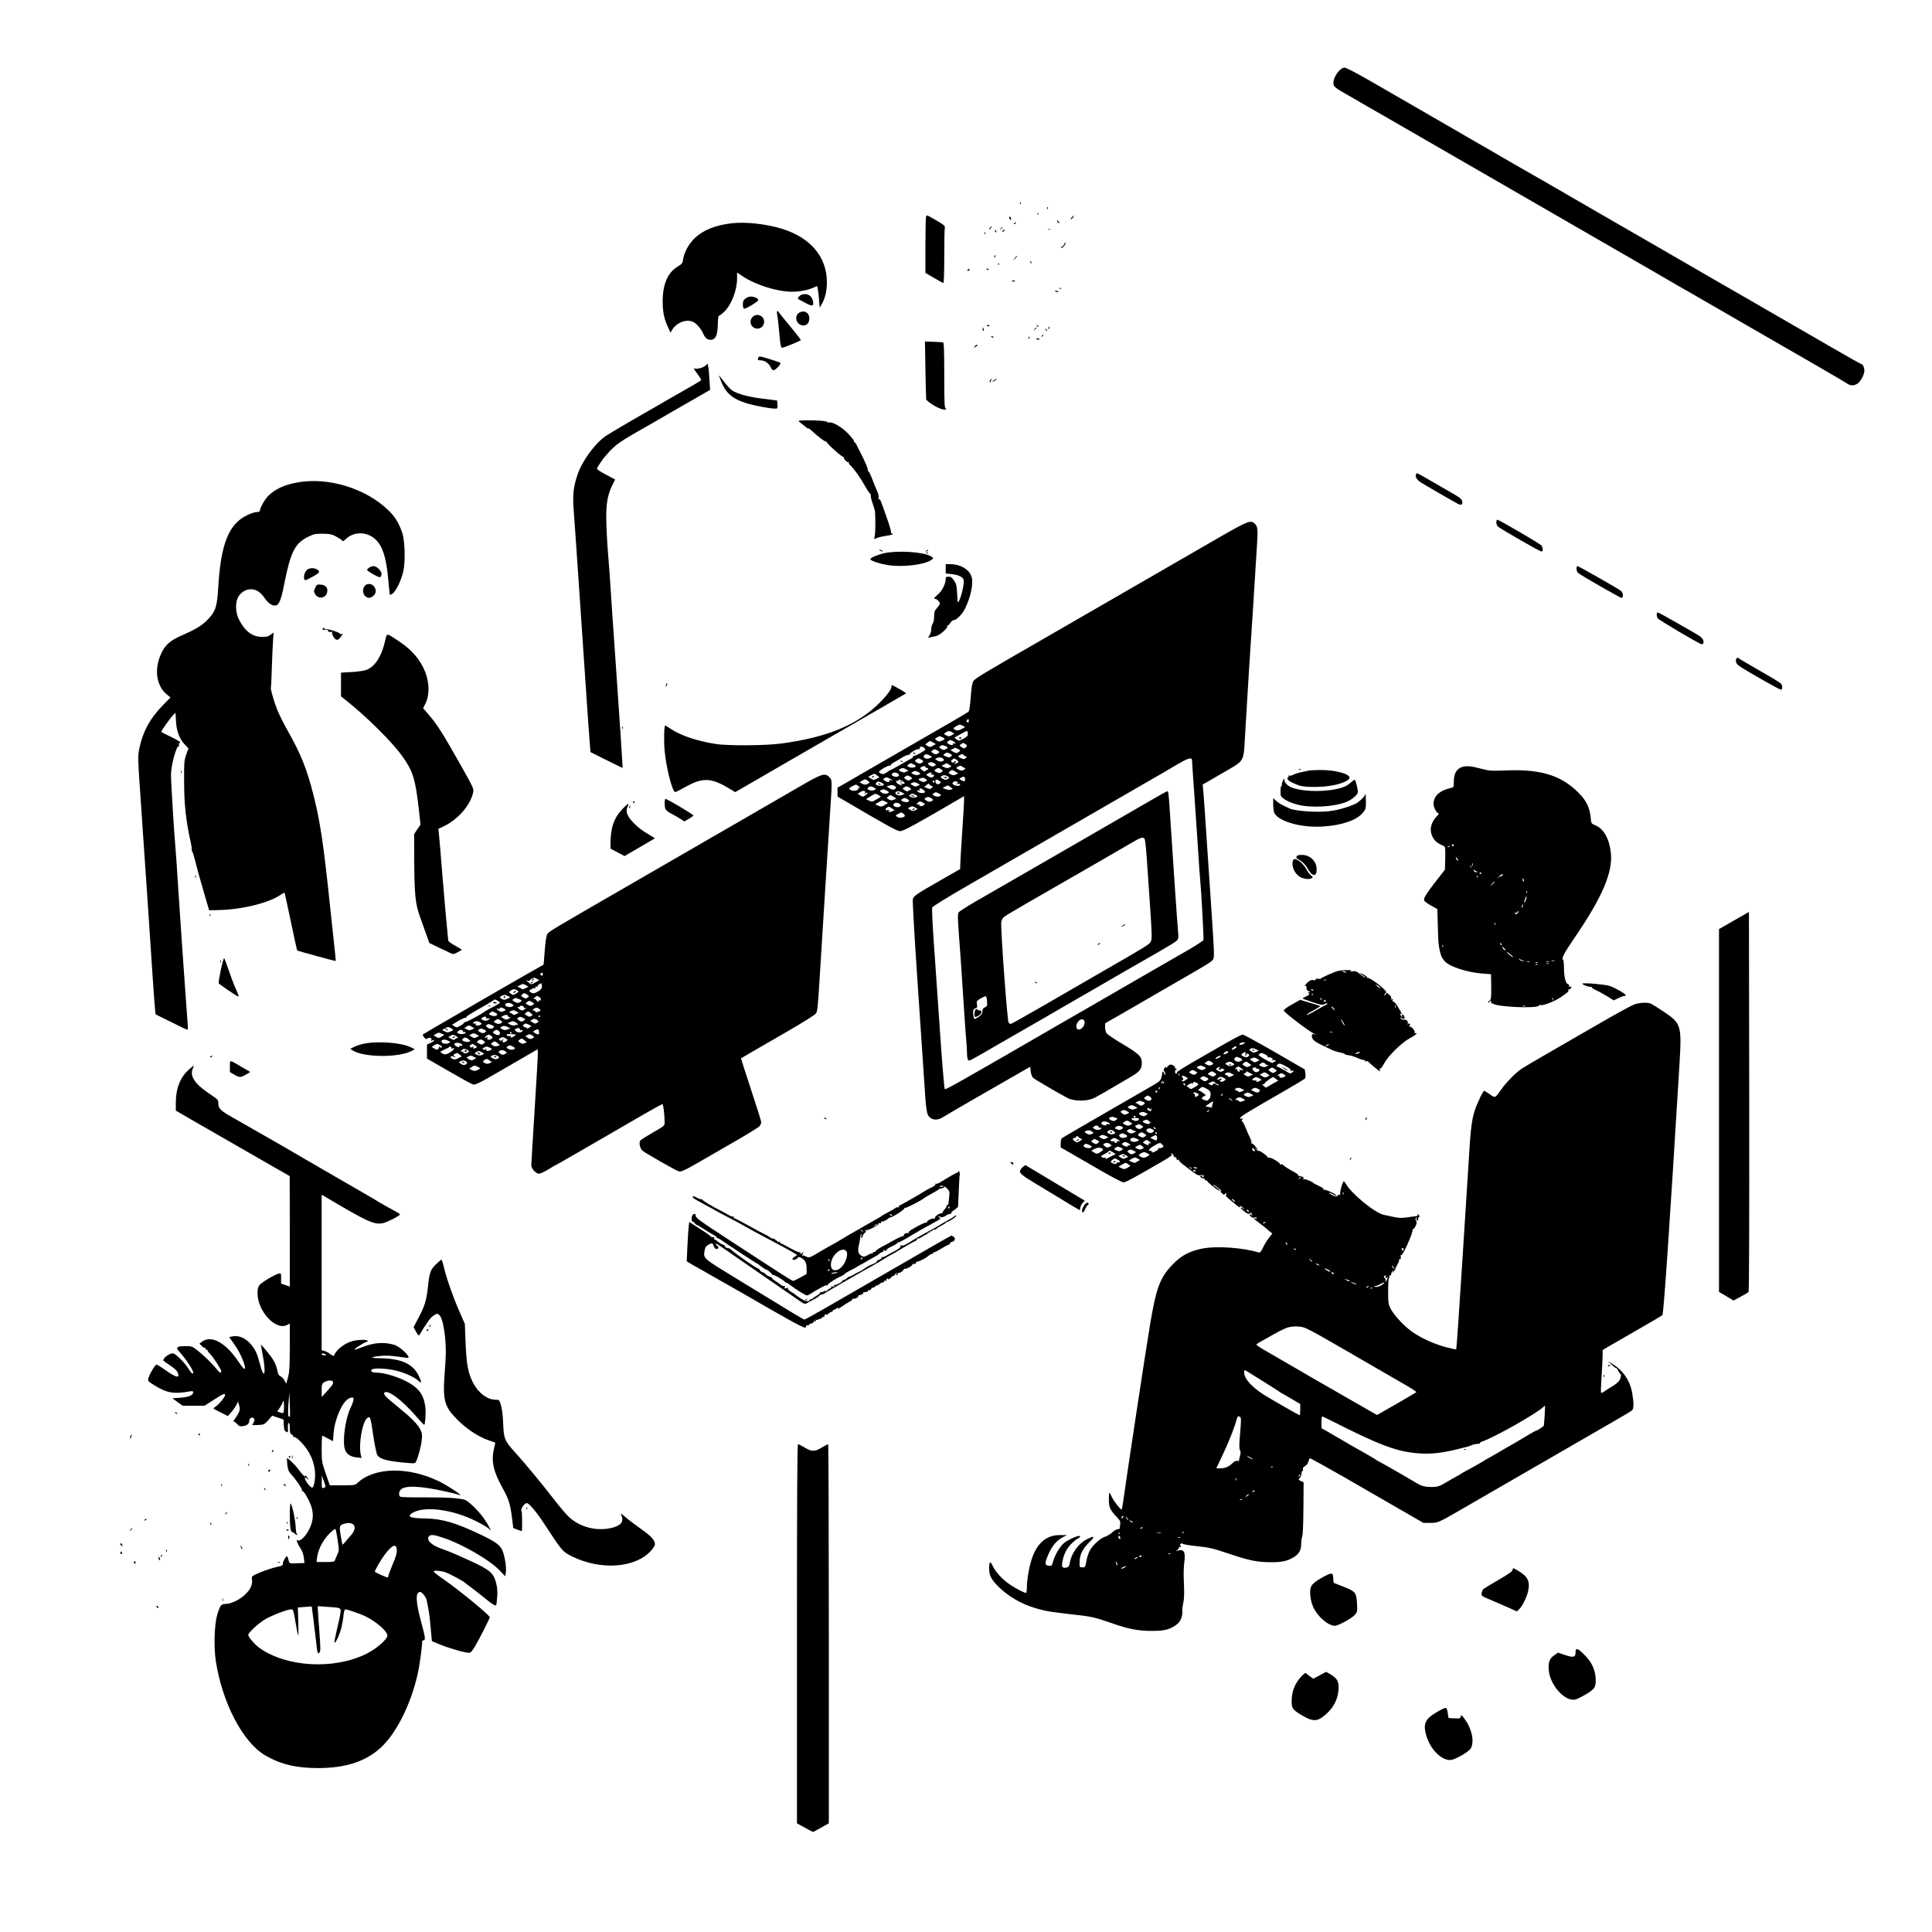 <?xml version="1.0" standalone="no"?>
<!DOCTYPE svg PUBLIC "-//W3C//DTD SVG 20010904//EN"
 "http://www.w3.org/TR/2001/REC-SVG-20010904/DTD/svg10.dtd">
<svg version="1.0" xmlns="http://www.w3.org/2000/svg"
 width="2000pt" height="2000pt" viewBox="0 0 2000 2000"
 preserveAspectRatio="xMidYMid meet">

<g transform="translate(0,2000) scale(0.1,-0.1)"
fill="#000000" stroke="none">
<path d="M13857 19261 c-42 -46 -64 -113 -49 -147 6 -12 37 -37 69 -55 57 -32
591 -340 788 -454 55 -32 156 -90 225 -130 69 -39 186 -107 260 -150 74 -43
410 -237 745 -430 336 -194 653 -377 705 -407 52 -30 145 -84 205 -118 61 -35
207 -120 325 -188 118 -69 231 -134 250 -145 36 -20 229 -131 715 -412 154
-89 442 -255 640 -369 198 -114 372 -216 387 -227 35 -24 73 -24 108 1 33 23
70 94 70 134 0 30 -16 66 -29 66 -5 0 -148 80 -317 178 -730 422 -1161 671
-1194 689 -19 11 -150 87 -290 168 -140 81 -345 200 -455 263 -110 63 -301
173 -425 245 -418 242 -831 481 -900 519 -25 14 -83 48 -130 75 -47 28 -177
104 -290 168 -113 65 -241 139 -285 165 -44 26 -186 108 -315 182 -129 75
-345 199 -480 277 -146 84 -255 141 -271 141 -18 0 -38 -12 -62 -39z"/>
<path d="M10561 17894 c0 -11 3 -14 6 -6 3 7 2 16 -1 19 -3 4 -6 -2 -5 -13z"/>
<path d="M10841 17844 c0 -11 3 -14 6 -6 3 7 2 16 -1 19 -3 4 -6 -2 -5 -13z"/>
<path d="M10741 17784 c0 -11 3 -14 6 -6 3 7 2 16 -1 19 -3 4 -6 -2 -5 -13z"/>
<path d="M9586 17754 c-3 -9 -6 -142 -6 -297 l0 -282 89 -52 c49 -29 93 -53
97 -53 5 0 9 120 9 267 0 148 2 281 5 297 5 28 1 32 -85 83 -49 29 -93 53 -96
53 -4 0 -10 -7 -13 -16z"/>
<path d="M11095 17750 c-10 -11 -14 -20 -9 -20 5 0 15 9 22 20 7 11 11 20 9
20 -2 0 -12 -9 -22 -20z"/>
<path d="M10451 17738 c5 -10 11 -18 12 -18 2 0 3 8 3 18 0 10 -6 19 -13 19
-8 0 -9 -6 -2 -19z"/>
<path d="M10946 17705 c4 -8 11 -15 16 -15 6 0 5 6 -2 15 -7 8 -14 15 -16 15
-2 0 -1 -7 2 -15z"/>
<path d="M7579 17689 c-166 -18 -293 -67 -383 -150 -62 -57 -113 -148 -124
-222 -6 -43 -11 -49 -61 -79 -99 -61 -151 -183 -151 -355 0 -111 13 -177 52
-263 l29 -64 18 31 c45 73 142 111 211 83 39 -16 87 -71 111 -127 22 -51 56
-71 97 -57 36 13 52 63 53 165 1 43 5 79 10 79 5 0 28 18 52 39 77 71 137 223
137 347 l0 63 53 -36 c137 -92 362 -163 518 -163 71 0 159 16 214 40 l44 19 7
-32 c4 -18 10 -68 13 -112 l6 -80 23 39 c33 55 52 138 52 224 0 263 -171 465
-470 555 -162 49 -368 72 -511 56z"/>
<path d="M10500 17690 c-9 -6 -10 -10 -3 -10 6 0 15 5 18 10 8 12 4 12 -15 0z"/>
<path d="M10250 17645 c-7 -9 -11 -17 -9 -20 3 -2 10 5 17 15 14 24 10 26 -8
5z"/>
<path d="M10359 17633 c-13 -16 -12 -17 4 -4 9 7 17 15 17 17 0 8 -8 3 -21
-13z"/>
<path d="M10382 17614 c-7 -8 -8 -14 -3 -14 10 0 25 19 20 25 -2 1 -10 -3 -17
-11z"/>
<path d="M10848 17623 c6 -2 18 -2 25 0 6 3 1 5 -13 5 -14 0 -19 -2 -12 -5z"/>
<path d="M10300 17611 c0 -6 4 -13 10 -16 6 -3 7 1 4 9 -7 18 -14 21 -14 7z"/>
<path d="M10191 17584 c0 -11 3 -14 6 -6 3 7 2 16 -1 19 -3 4 -6 -2 -5 -13z"/>
<path d="M11012 17464 c-7 -15 -17 -22 -24 -18 -7 5 -8 3 -3 -6 6 -10 12 -8
27 9 10 13 18 27 18 32 0 16 -6 10 -18 -17z"/>
<path d="M10295 17349 c-4 -6 -5 -12 -2 -15 2 -3 7 2 10 11 7 17 1 20 -8 4z"/>
<path d="M10504 17328 l-19 -23 23 19 c12 11 22 21 22 23 0 8 -8 2 -26 -19z"/>
<path d="M10666 17287 c3 -10 9 -15 12 -12 3 3 0 11 -7 18 -10 9 -11 8 -5 -6z"/>
<path d="M10328 17263 c7 -3 16 -2 19 1 4 3 -2 6 -13 5 -11 0 -14 -3 -6 -6z"/>
<path d="M10021 17211 c-8 -5 -9 -11 -3 -15 5 -3 12 1 16 9 6 17 6 18 -13 6z"/>
<path d="M10210 17216 c0 -2 7 -7 16 -10 8 -3 12 -2 9 4 -6 10 -25 14 -25 6z"/>
<path d="M10476 17088 c3 -4 11 -5 19 -1 21 7 19 12 -4 10 -11 0 -18 -5 -15
-9z"/>
<path d="M10968 17013 c7 -3 16 -2 19 1 4 3 -2 6 -13 5 -11 0 -14 -3 -6 -6z"/>
<path d="M10920 16986 c0 -2 9 -6 20 -9 11 -3 18 -1 14 4 -5 9 -34 13 -34 5z"/>
<path d="M8298 16949 c-22 -8 -46 -37 -36 -44 2 -1 34 -18 72 -39 77 -41 92
-38 82 17 -11 57 -62 87 -118 66z"/>
<path d="M7716 16909 c-20 -16 -26 -29 -26 -59 0 -21 5 -42 10 -45 14 -9 150
73 150 90 0 16 -43 35 -79 35 -16 0 -40 -9 -55 -21z"/>
<path d="M8044 16753 c4 -16 11 -73 16 -128 6 -55 13 -128 16 -162 4 -36 12
-63 18 -63 21 0 196 72 196 80 0 5 -48 67 -106 137 -59 70 -111 135 -118 145
-16 27 -28 22 -22 -9z"/>
<path d="M8279 16766 c-55 -27 -46 -109 14 -131 45 -15 81 10 85 61 5 61 -46
97 -99 70z"/>
<path d="M7790 16718 c-43 -46 -13 -118 49 -120 41 -1 71 30 71 73 0 62 -78
92 -120 47z"/>
<path d="M10220 16626 c7 -7 13 -7 20 0 6 6 3 10 -10 10 -13 0 -16 -4 -10 -10z"/>
<path d="M10736 16627 c3 -10 9 -15 12 -12 3 3 0 11 -7 18 -10 9 -11 8 -5 -6z"/>
<path d="M10855 16609 c-4 -6 -5 -12 -2 -15 2 -3 7 2 10 11 7 17 1 20 -8 4z"/>
<path d="M10173 16591 c0 -11 5 -18 9 -15 4 3 5 11 1 19 -7 21 -12 19 -10 -4z"/>
<path d="M10709 16593 c-13 -16 -12 -17 4 -4 9 7 17 15 17 17 0 8 -8 3 -21
-13z"/>
<path d="M10826 16587 c3 -10 9 -15 12 -12 3 3 0 11 -7 18 -10 9 -11 8 -5 -6z"/>
<path d="M10786 16523 c-6 -14 -5 -15 5 -6 7 7 10 15 7 18 -3 3 -9 -2 -12 -12z"/>
<path d="M10260 16516 c0 -2 7 -7 16 -10 8 -3 12 -2 9 4 -6 10 -25 14 -25 6z"/>
<path d="M10646 16503 c-6 -14 -5 -15 5 -6 7 7 10 15 7 18 -3 3 -9 -2 -12 -12z"/>
<path d="M10734 16488 c10 -6 22 -6 26 -2 5 5 -3 10 -18 11 -22 1 -24 0 -8 -9z"/>
<path d="M9580 16165 c3 -165 7 -301 8 -302 49 -50 147 -103 189 -103 22 0 25
2 13 10 -13 8 -15 58 -15 347 -1 290 -3 338 -15 340 -8 1 -53 3 -100 5 l-85 3
5 -300z"/>
<path d="M10089 16413 c-13 -15 -12 -15 9 -4 23 12 28 21 13 21 -5 0 -15 -7
-22 -17z"/>
<path d="M7847 16290 c-4 -17 0 -20 25 -20 42 0 85 -28 106 -71 15 -30 22 -35
39 -28 20 7 63 55 63 70 0 4 -33 17 -72 29 -40 12 -86 26 -102 31 -42 13 -53
11 -59 -11z"/>
<path d="M7302 16214 c-23 -22 -95 -39 -114 -28 -14 9 -5 -7 39 -67 18 -26 33
-49 33 -52 0 -3 -35 -26 -77 -50 -89 -50 -387 -222 -673 -387 -107 -62 -214
-126 -237 -142 -114 -77 -249 -262 -296 -406 -42 -128 -50 -203 -38 -365 6
-78 18 -243 26 -367 14 -210 79 -1163 125 -1840 12 -162 22 -295 23 -296 4 -3
328 -164 331 -164 1 0 1 21 -1 48 -1 26 -10 155 -18 287 -9 132 -20 296 -25
365 -5 69 -14 202 -20 295 -6 94 -17 256 -25 360 -8 105 -21 303 -30 440 -8
138 -23 338 -32 445 -9 107 -16 263 -17 345 -1 163 16 250 68 354 l24 47 -94
50 c-52 27 -94 54 -94 60 0 15 58 102 100 148 98 110 122 127 465 321 22 13
81 47 130 75 50 29 177 103 283 163 l193 111 -7 108 c-3 60 -9 121 -13 136
l-6 27 -23 -21z"/>
<path d="M7443 16110 c59 -175 125 -238 305 -290 77 -22 228 -50 275 -50 27 0
28 2 25 42 l-3 42 -143 18 c-133 16 -239 42 -304 75 -32 15 -71 57 -124 129
-20 27 -34 42 -31 34z"/>
<path d="M10251 16066 c-9 -11 -9 -16 1 -22 7 -4 10 -4 6 1 -4 4 -3 14 3 22 6
7 9 13 6 13 -2 0 -10 -6 -16 -14z"/>
<path d="M10290 16065 c-14 -8 -20 -14 -14 -15 5 0 19 7 30 15 24 18 16 19
-16 0z"/>
<path d="M8277 15631 c12 -9 40 -32 64 -51 24 -19 37 -26 29 -15 -8 11 5 1 30
-22 71 -66 147 -122 155 -115 4 4 5 2 3 -3 -4 -14 167 -166 177 -157 5 4 5 2
2 -4 -8 -14 36 -57 48 -47 4 5 5 3 2 -3 -4 -6 3 -20 14 -30 39 -35 105 -128
154 -216 27 -48 52 -85 57 -82 4 3 5 -1 2 -9 -3 -8 4 -43 16 -78 12 -35 24
-73 26 -84 8 -32 7 -227 0 -262 l-8 -33 40 14 c22 8 65 17 96 21 31 4 56 11
56 16 0 5 -5 9 -11 9 -5 0 -8 4 -5 9 3 5 -14 67 -39 137 -76 216 -76 218 -87
203 -6 -10 -7 -7 -3 10 4 14 0 40 -10 65 -33 77 -42 101 -66 163 -13 34 -28
59 -33 56 -5 -3 -6 -1 -2 5 6 11 -27 92 -82 197 -14 28 -30 60 -36 72 -6 13
-14 23 -18 23 -5 0 -8 7 -8 15 0 8 -29 44 -64 80 -67 68 -160 121 -197 112
-10 -3 -17 -2 -14 3 7 11 -114 21 -220 19 -83 -2 -87 -3 -68 -18z"/>
<path d="M14657 15088 c-8 -24 12 -57 50 -81 49 -31 337 -198 382 -221 39 -21
57 -10 47 28 -4 18 -26 37 -74 64 -306 178 -384 222 -391 222 -5 0 -11 -6 -14
-12z"/>
<path d="M3075 15005 c-135 -25 -228 -68 -301 -141 -34 -35 -84 -124 -84 -151
0 -7 -11 -13 -25 -13 -43 0 -136 -41 -187 -84 -131 -107 -195 -307 -218 -686
-13 -212 -26 -255 -108 -342 -55 -59 -124 -102 -264 -163 -126 -55 -177 -99
-219 -190 -76 -162 -51 -336 59 -425 l37 -30 -86 -88 c-128 -132 -201 -268
-236 -437 -18 -89 -18 -84 22 -660 41 -593 94 -1380 115 -1705 11 -168 23
-324 26 -348 l5 -43 160 -79 c87 -44 163 -80 168 -80 5 0 7 19 5 43 -5 62 -22
300 -34 472 -6 83 -17 242 -25 355 -8 113 -26 381 -40 595 -13 215 -27 410
-30 435 -9 83 -45 664 -45 740 0 97 58 309 81 295 4 -3 5 4 2 15 -3 13 0 20 8
20 24 1 -21 29 -108 70 -46 21 -83 41 -83 45 0 12 98 150 123 173 l24 23 5
-88 c5 -103 37 -185 94 -244 l35 -36 -23 -64 c-21 -60 -23 -78 -22 -284 0
-229 19 -401 65 -609 11 -49 17 -91 14 -94 -2 -3 0 -10 5 -17 5 -6 18 -47 29
-91 25 -98 45 -174 78 -284 13 -47 34 -118 46 -159 l22 -74 95 2 c247 5 530
75 651 162 16 11 32 19 35 17 2 -3 31 -137 65 -299 34 -162 63 -296 65 -298 5
-5 396 -112 399 -109 1 2 -1 37 -6 78 -5 41 -29 269 -54 505 -66 630 -100 857
-170 1135 -68 269 -130 424 -269 670 -42 74 -90 171 -107 215 -33 82 -70 214
-65 224 2 3 7 98 10 211 4 113 9 240 13 284 l5 78 -31 -23 c-26 -19 -44 -23
-92 -22 -100 2 -177 62 -237 183 -35 72 -38 176 -6 230 29 50 78 80 131 80 55
0 100 -29 144 -93 36 -52 77 -80 112 -75 35 5 58 60 88 216 67 338 111 427
247 494 60 30 75 33 152 33 72 -1 93 -5 136 -27 27 -15 56 -33 63 -41 10 -13
15 -12 37 9 80 81 213 84 302 8 82 -69 122 -194 143 -441 7 -76 13 -139 15
-141 1 -2 14 4 28 13 35 24 93 144 112 235 22 104 15 322 -14 400 -36 102 -72
160 -140 226 -235 229 -626 349 -947 289z"/>
<path d="M15490 14592 c0 -16 8 -36 18 -44 24 -22 419 -249 443 -255 15 -4 19
0 19 19 0 13 -6 32 -12 41 -14 17 -441 267 -458 267 -6 0 -10 -13 -10 -28z"/>
<path d="M12630 14442 c-240 -138 -1085 -626 -1450 -837 -69 -40 -210 -122
-315 -182 -702 -404 -773 -446 -789 -475 -13 -20 -20 -68 -27 -166 -6 -82 -15
-142 -22 -148 -7 -7 -84 -53 -172 -104 -272 -157 -683 -394 -840 -485 -82 -48
-194 -112 -247 -143 l-98 -56 0 -46 0 -46 88 -51 c446 -262 528 -307 562 -307
33 1 160 70 603 329 l57 34 0 -42 c0 -23 -9 -177 -20 -342 -11 -165 -20 -316
-20 -335 l0 -36 -213 -122 c-234 -133 -264 -154 -277 -187 -5 -13 13 -333 45
-811 30 -434 61 -901 70 -1039 21 -343 27 -384 60 -412 34 -30 85 -30 133 0
45 29 424 248 807 467 l100 57 5 -48 c4 -31 13 -56 25 -67 17 -16 274 -166
357 -209 70 -36 207 -35 280 3 31 16 152 85 365 211 101 58 123 86 123 150 0
66 -26 91 -194 192 -86 51 -163 103 -171 115 -8 11 -15 39 -15 62 l0 41 158
90 c86 50 213 124 282 163 69 40 197 115 285 165 342 197 376 218 392 242 15
23 14 59 -16 506 -70 1055 -81 1204 -86 1254 l-5 52 57 32 c32 18 122 70 200
116 174 102 167 88 182 363 17 291 60 996 66 1065 5 72 11 157 30 465 8 129
19 315 26 413 12 192 10 216 -23 247 -42 38 -68 28 -358 -138z m-2603 -1919
c-3 -3 -11 -2 -17 2 -8 5 -7 11 2 22 12 15 13 14 16 -1 2 -10 1 -20 -1 -23z
m-58 -37 l23 -13 -38 -20 c-30 -15 -44 -18 -61 -10 -30 13 -29 18 5 39 34 20
41 21 71 4z m-117 -97 c-24 -14 -30 -15 -55 -2 -31 15 -30 19 5 38 19 10 28 9
50 -3 l27 -16 -27 -17z m165 -3 c-3 -7 -24 -23 -47 -35 -40 -20 -44 -21 -67
-6 -14 9 -23 18 -21 20 1 1 32 19 68 39 62 34 65 35 68 15 2 -11 1 -26 -1 -33z
m-262 -18 c32 -14 32 -20 -4 -36 -24 -11 -33 -11 -50 0 -12 7 -21 16 -21 19 0
4 30 23 47 28 1 1 14 -4 28 -11z m110 -40 c27 -12 36 -34 9 -24 -8 3 -13 2 -9
-3 10 -17 -20 -18 -44 -3 -22 15 -22 16 -5 29 21 16 17 16 49 1z m-205 -15
l28 -16 -31 -17 c-29 -16 -34 -16 -55 -2 l-24 16 24 18 c28 22 24 21 58 1z
m336 -17 c18 -14 18 -16 3 -31 -16 -16 -18 -16 -43 0 -25 16 -25 18 -9 31 23
17 25 17 49 0z m-203 -22 c23 -9 21 -19 -6 -31 -18 -9 -28 -7 -47 7 -22 17
-22 18 -4 28 10 6 24 9 29 7 6 -3 18 -8 28 -11z m-223 -19 c15 -18 18 -15 -48
-54 -29 -17 -58 -28 -64 -25 -6 4 -8 2 -4 -4 3 -6 -6 -17 -21 -25 -16 -8 -68
-37 -116 -65 -49 -29 -92 -52 -96 -52 -4 0 -22 -11 -40 -24 -32 -24 -51 -24
-79 -3 -9 7 2 18 43 44 31 18 61 31 66 28 5 -4 9 -2 9 4 0 6 17 20 38 31 20
11 59 34 86 51 27 16 55 28 63 25 8 -3 12 -2 9 3 -8 12 81 64 94 56 6 -4 10
-3 9 2 -5 27 30 33 51 8z m345 -7 c30 -14 31 -19 5 -36 -17 -11 -26 -10 -50 5
l-30 17 23 13 c27 15 22 15 52 1z m-202 -45 c-22 -16 -33 -16 -57 2 -20 15
-20 15 0 29 16 12 22 12 47 -2 25 -15 26 -18 10 -29z m121 -5 c20 -9 23 -14
15 -25 -14 -16 -30 -17 -63 -1 -24 10 -24 12 -8 24 21 17 25 17 56 2z m-209
-46 c-41 -21 -88 14 -49 36 12 6 26 4 45 -7 l28 -16 -24 -13z m376 18 c10 0 9
-4 -3 -16 -14 -15 -21 -15 -47 -4 -37 15 -39 23 -8 37 17 8 25 8 33 -3 6 -8
17 -14 25 -14z m-231 -36 c0 -20 -41 -24 -67 -7 l-24 16 23 11 c25 13 68 0 68
-20z m-235 4 c29 -13 28 -28 -2 -39 -13 -5 -29 -2 -43 8 -22 15 -22 17 -5 30
23 16 18 16 50 1z m370 -6 c22 -18 22 -19 4 -30 -26 -16 -34 -15 -19 3 8 9 9
15 2 15 -6 0 -14 -5 -17 -10 -5 -8 -11 -7 -21 1 -12 10 -12 14 3 25 23 17 21
17 48 -4z m2435 -5 c0 -12 11 -180 25 -372 13 -193 31 -458 40 -590 8 -132 17
-258 20 -280 11 -112 38 -603 33 -616 -3 -8 -75 -55 -159 -104 -85 -48 -253
-145 -374 -215 -536 -310 -612 -354 -640 -370 -16 -9 -106 -61 -200 -115
-1183 -685 -1296 -748 -1305 -739 -5 5 -28 277 -50 604 -23 327 -51 744 -64
925 -13 182 -20 339 -16 350 5 13 148 101 396 244 214 124 560 323 769 444
209 121 486 280 615 355 129 74 289 167 355 205 66 38 165 95 220 127 55 32
143 83 195 114 105 61 140 70 140 33z m-2665 -31 c18 -13 18 -14 -3 -25 -18
-9 -27 -8 -47 5 -20 13 -23 19 -13 25 19 13 42 11 63 -5z m-220 -8 c14 -6 25
-15 25 -19 0 -15 -48 -21 -71 -9 -22 12 -22 13 -4 26 23 17 18 17 50 2z m371
-4 l25 -17 -23 -12 c-18 -9 -29 -9 -52 3 l-29 14 24 13 c13 7 25 13 27 14 1 1
14 -6 28 -15z m165 -34 c8 0 4 -7 -9 -16 -19 -13 -28 -14 -53 -4 -35 15 -36
24 -6 37 16 8 26 7 38 -3 8 -8 22 -14 30 -14z m-411 10 c0 -5 7 -10 16 -10 9
0 14 -5 12 -11 -2 -6 -7 -10 -12 -9 -5 1 -12 -4 -16 -11 -6 -9 -15 -7 -34 9
-25 19 -25 21 -9 31 23 13 43 14 43 1z m-200 -24 l25 -14 -25 -12 c-20 -9 -31
-8 -54 3 -26 14 -26 16 -9 26 24 14 33 13 63 -3z m364 -1 c20 -15 20 -15 1
-29 -17 -12 -24 -12 -49 1 -28 15 -29 16 -11 29 24 17 35 17 59 -1z m146 -23
l30 -19 -25 -11 c-19 -9 -31 -9 -50 0 -29 13 -31 23 -7 37 22 13 17 14 52 -7z
m-381 -6 c24 -13 24 -14 4 -25 -16 -8 -29 -7 -54 3 -29 12 -30 14 -13 24 24
15 34 14 63 -2z m-204 -25 c10 -17 -27 -30 -52 -18 -27 12 -29 23 -6 36 18 9
46 0 58 -18z m334 8 c-10 -7 -9 -8 6 -7 25 4 33 -13 12 -26 -11 -7 -24 -6 -41
4 -32 16 -32 22 -3 36 25 12 46 6 26 -7z m-558 -18 l23 -18 -30 -15 c-26 -14
-32 -14 -58 2 l-28 18 28 16 c37 20 37 20 65 -3z m351 -38 c-22 -16 -34 -16
-58 1 -19 15 -19 15 0 29 17 12 23 12 47 -2 24 -14 25 -16 11 -28z m385 26
c12 -11 11 -14 -8 -24 -18 -10 -27 -9 -50 3 -24 14 -25 18 -11 28 19 14 47 10
69 -7z m-577 -37 c3 -3 -5 -2 -18 1 -12 3 -20 1 -17 -3 11 -18 -17 -21 -41 -5
-24 16 -25 17 -8 30 16 11 24 11 49 -2 16 -9 32 -18 35 -21z m750 13 c0 -28
-5 -30 -39 -11 -23 13 -23 14 -5 24 30 18 44 14 44 -13z m-407 0 c18 -13 18
-14 -2 -24 -14 -8 -27 -8 -45 1 -30 13 -33 25 -8 31 29 8 36 7 55 -8z m-583
-35 c0 -4 -10 -11 -23 -17 -17 -8 -30 -7 -51 4 l-28 15 28 17 c26 16 31 16 52
3 12 -8 22 -18 22 -22z m341 15 c33 -18 31 -36 -4 -28 -18 4 -19 3 -7 -6 25
-18 -7 -13 -35 5 -22 15 -26 42 -4 29 5 -4 9 -1 9 4 0 14 6 14 41 -4z m385 0
c16 -13 17 -16 4 -25 -23 -15 -43 -8 -46 18 -4 26 13 29 42 7z m-51 -5 c3 -5
-1 -10 -10 -10 -9 0 -13 5 -10 10 3 6 8 10 10 10 2 0 7 -4 10 -10z m228 -22
c-12 -6 -10 -7 10 -3 28 6 38 -9 12 -19 -18 -7 -65 10 -65 23 0 18 34 30 48
18 12 -9 11 -12 -5 -19z m-778 10 c27 -12 33 -27 13 -30 -7 0 -20 -2 -28 -3
-8 -1 -23 3 -33 8 -15 7 -16 11 -6 23 14 17 21 17 54 2z m375 -33 c-19 -10
-28 -10 -51 4 -28 16 -28 16 -6 27 17 10 28 9 51 -3 l30 -15 -24 -13z m140 -1
c0 4 5 4 10 1 6 -4 4 -12 -5 -22 -13 -13 -20 -13 -47 -2 l-31 13 24 19 c22 18
24 18 36 1 7 -10 13 -14 13 -10z m-750 -5 c17 -15 19 -19 7 -15 -11 3 -16 2
-12 -4 11 -18 -42 -35 -70 -22 -33 15 -31 24 8 43 42 21 38 22 67 -2z m385 -9
c3 -5 -3 -14 -14 -20 -16 -8 -27 -6 -51 9 l-32 19 29 10 c27 9 56 2 68 -18z
m566 1 l23 -18 -23 -8 c-12 -4 -36 -1 -53 6 l-30 12 24 13 c30 17 32 17 59 -5z
m-792 -5 c23 -13 23 -14 5 -23 -36 -19 -96 7 -64 27 20 13 30 12 59 -4z m362
4 c23 -13 25 -30 4 -30 -8 0 -15 -5 -15 -11 0 -5 -14 -2 -30 8 -28 16 -29 19
-13 30 21 16 29 16 54 3z m147 -26 c12 -8 20 -20 17 -25 -10 -15 -62 -10 -76
8 -12 15 -12 16 3 10 10 -3 17 -3 17 1 -4 26 8 28 39 6z m-383 -6 c14 -6 25
-15 25 -19 0 -15 -43 -21 -66 -8 -28 15 -31 26 -6 32 9 3 18 5 19 6 1 0 14 -4
28 -11z m-220 -26 c-4 -12 -3 -13 10 -2 10 8 15 9 15 1 0 -6 -11 -18 -24 -26
-23 -15 -27 -15 -51 1 l-26 17 27 18 c30 19 58 15 49 -9z m384 4 l24 -13 -22
-12 c-29 -16 -86 6 -69 26 13 16 36 16 67 -1z m376 -8 c14 -6 25 -15 25 -19 0
-17 -49 -21 -70 -6 -21 14 -21 16 -3 26 22 13 18 13 48 -1z m-597 -34 c2 -1
-18 -14 -44 -29 -44 -26 -48 -27 -78 -13 l-31 15 49 31 c47 29 51 29 75 14 14
-9 27 -17 29 -18z m364 -7 c-16 -7 -30 -6 -49 2 -26 12 -27 13 -9 26 16 12 23
12 50 -2 31 -16 31 -16 8 -26z m-232 5 l30 -19 -26 -11 c-19 -9 -31 -9 -47 -1
-32 17 -32 18 -11 34 24 18 18 18 54 -3z m395 -18 c17 -13 18 -16 5 -24 -21
-14 -42 -12 -65 6 -17 13 -18 16 -5 24 21 14 42 12 65 -6z m-254 -4 c42 -23 8
-46 -40 -27 -27 10 -28 12 -13 24 21 15 28 16 53 3z m-227 -61 c-34 -22 -44
-23 -79 -7 l-26 12 37 22 c35 21 39 22 67 7 l30 -15 -29 -19z m396 -6 c-19
-14 -54 -7 -44 8 3 5 -2 6 -10 3 -21 -8 -20 6 1 22 15 10 23 9 45 -4 26 -15
26 -16 8 -29z m-246 14 c16 -12 16 -14 2 -26 -23 -19 -82 4 -65 25 14 18 40
18 63 1z m161 -64 c-21 -12 -29 -11 -51 3 l-26 17 24 13 c19 10 28 9 50 -4
l28 -16 -25 -13z m-242 19 l27 -19 -26 -12 c-21 -9 -30 -9 -38 0 -8 9 -7 10 3
4 10 -5 12 -4 7 4 -4 6 -12 9 -17 6 -19 -12 -30 7 -12 21 23 17 23 17 56 -4z
m121 -57 c10 -7 15 -18 12 -23 -11 -18 -56 -23 -77 -8 -21 14 -21 14 7 30 35
19 35 19 58 1z m1874 -2156 c4 -34 -34 -81 -62 -77 -30 4 -33 47 -5 82 27 35
63 32 67 -5z"/>
<path d="M9930 12360 c0 -5 5 -10 10 -10 6 0 10 5 10 10 0 6 -4 10 -10 10 -5
0 -10 -4 -10 -10z"/>
<path d="M9450 12206 c0 -2 7 -7 16 -10 8 -3 12 -2 9 4 -6 10 -25 14 -25 6z"/>
<path d="M9327 12119 c7 -7 15 -10 18 -7 3 3 -2 9 -12 12 -14 6 -15 5 -6 -5z"/>
<path d="M11950 11736 c-202 -117 -1680 -971 -1854 -1070 -87 -50 -164 -100
-172 -111 -13 -20 -11 -59 21 -480 3 -38 16 -243 30 -455 14 -212 27 -401 30
-420 2 -19 4 -62 5 -95 0 -33 5 -67 10 -75 11 -18 -5 -26 290 145 113 65 261
151 330 190 69 39 213 122 320 185 107 62 224 129 260 150 256 148 346 200
425 246 50 28 185 106 300 172 116 66 221 129 233 141 22 20 23 28 18 89 -11
123 -49 684 -82 1192 -16 251 -18 270 -31 269 -4 0 -64 -33 -133 -73z m-102
-418 c6 -7 15 -89 22 -183 6 -93 22 -323 35 -510 20 -297 21 -344 9 -370 -15
-32 -22 -36 -579 -357 -137 -80 -387 -224 -555 -321 -169 -97 -311 -177 -317
-177 -6 0 -16 6 -22 14 -14 16 -85 993 -76 1042 3 17 15 40 28 51 12 11 119
75 237 143 118 68 298 172 400 230 102 59 275 159 385 222 110 64 243 141 295
171 99 58 121 65 138 45z m-1630 -1684 c3 -46 1 -51 -22 -62 -20 -9 -26 -19
-26 -41 0 -24 -8 -36 -37 -56 -21 -14 -41 -25 -44 -25 -9 0 -20 76 -13 93 3 8
14 17 24 20 16 4 18 11 13 40 -5 32 -2 36 38 61 24 14 49 24 54 23 6 -2 11
-26 13 -53z"/>
<path d="M11614 10414 c-18 -14 -18 -14 6 -3 31 14 36 19 24 19 -6 0 -19 -7
-30 -16z"/>
<path d="M11370 10230 c-9 -6 -10 -10 -3 -10 6 0 15 5 18 10 8 12 4 12 -15 0z"/>
<path d="M10717 9829 c7 -7 15 -10 18 -7 3 3 -2 9 -12 12 -14 6 -15 5 -6 -5z"/>
<path d="M10100 9550 c-13 -8 -17 -66 -5 -78 2 -2 17 4 34 13 35 18 43 55 12
55 -11 0 -21 4 -23 10 -2 6 -9 6 -18 0z"/>
<path d="M9030 11960 c-9 -6 -10 -10 -3 -10 6 0 15 5 18 10 8 12 4 12 -15 0z"/>
<path d="M9764 11959 c1 -7 12 -13 24 -14 11 -1 19 2 16 7 -4 5 -12 7 -19 4
-8 -3 -16 -1 -19 5 -2 5 -3 4 -2 -2z"/>
<path d="M9318 11903 c7 -3 16 -2 19 1 4 3 -2 6 -13 5 -11 0 -14 -3 -6 -6z"/>
<path d="M9090 11886 c0 -2 7 -7 16 -10 8 -3 12 -2 9 4 -6 10 -25 14 -25 6z"/>
<path d="M9290 11786 c7 -7 13 -7 20 0 6 6 3 10 -10 10 -13 0 -16 -4 -10 -10z"/>
<path d="M9440 11760 c8 -5 20 -10 25 -10 6 0 3 5 -5 10 -8 5 -19 10 -25 10
-5 0 -3 -5 5 -10z"/>
<path d="M9445 11620 c-3 -6 1 -7 9 -4 18 7 21 14 7 14 -6 0 -13 -4 -16 -10z"/>
<path d="M9110 14300 c8 -5 20 -10 25 -10 6 0 3 5 -5 10 -8 5 -19 10 -25 10
-5 0 -3 -5 5 -10z"/>
<path d="M9590 14300 c-9 -6 -10 -10 -3 -10 6 0 15 5 18 10 8 12 4 12 -15 0z"/>
<path d="M9156 14274 c-72 -16 -146 -48 -146 -63 0 -16 102 -49 190 -62 145
-21 354 3 433 49 34 20 34 28 -1 46 -85 44 -337 59 -476 30z"/>
<path d="M9588 14273 c7 -3 16 -2 19 1 4 3 -2 6 -13 5 -11 0 -14 -3 -6 -6z"/>
<path d="M9790 14111 l0 -48 60 -6 c74 -8 118 -29 126 -62 7 -28 -17 -145 -42
-202 -20 -46 -22 -41 -26 69 -4 73 -8 92 -31 127 -22 33 -33 41 -57 41 -24 0
-30 -4 -30 -22 0 -49 -35 -121 -77 -158 -45 -40 -51 -50 -30 -50 16 0 47 -32
47 -48 0 -6 -13 -27 -30 -45 -25 -29 -30 -43 -30 -89 0 -32 -6 -62 -15 -74 -8
-10 -15 -36 -15 -57 0 -21 -7 -49 -17 -63 l-16 -26 39 8 c58 10 75 18 122 59
26 23 41 43 38 52 -3 8 -2 11 3 8 6 -3 18 8 27 25 10 16 26 30 36 30 28 0 87
59 115 114 60 119 91 261 72 331 -22 79 -116 135 -226 135 l-43 0 0 -49z"/>
<path d="M3822 14124 c-12 -8 -22 -19 -22 -24 0 -5 30 -26 66 -46 53 -30 68
-34 75 -23 16 25 9 50 -20 80 -33 32 -65 37 -99 13z"/>
<path d="M16320 14112 c0 -16 8 -36 18 -44 25 -23 436 -258 450 -258 7 0 12
13 12 29 0 21 -8 36 -28 50 -45 31 -431 251 -442 251 -5 0 -10 -13 -10 -28z"/>
<path d="M3192 14110 c-27 -11 -51 -62 -44 -96 5 -29 9 -28 99 22 66 37 72 52
27 73 -29 13 -50 13 -82 1z"/>
<path d="M3792 13948 c-40 -20 -46 -90 -10 -120 27 -23 49 -23 82 3 62 49 0
151 -72 117z"/>
<path d="M3263 13915 c-16 -33 -16 -39 -2 -63 32 -57 110 -48 125 15 12 45
-14 77 -64 81 -39 3 -43 1 -59 -33z"/>
<path d="M17150 13639 c0 -11 4 -29 10 -39 9 -17 437 -270 458 -270 18 0 23
32 8 55 -8 13 -34 34 -58 47 -24 13 -122 70 -219 126 -98 56 -182 102 -188
102 -6 0 -11 -9 -11 -21z"/>
<path d="M3340 13490 c0 -11 13 -14 44 -10 11 1 15 -3 12 -9 -7 -10 15 -16 39
-11 6 1 7 -2 3 -6 -4 -4 2 -24 13 -44 25 -45 48 -44 81 3 18 25 19 30 5 24 -9
-3 -17 -2 -17 2 0 13 -128 54 -145 47 -8 -3 -15 -1 -15 4 0 6 -4 10 -10 10 -5
0 -10 -4 -10 -10z"/>
<path d="M3986 13362 c-37 -160 -107 -266 -194 -297 -26 -9 -94 -19 -154 -22
l-108 -6 0 -123 0 -122 42 -34 c216 -170 484 -435 590 -583 113 -157 138 -238
174 -556 l17 -156 -33 -48 -33 -49 1 -275 c2 -347 11 -445 58 -576 20 -55 50
-140 67 -189 l32 -88 105 -51 c58 -28 114 -54 125 -59 16 -7 32 -3 64 15 l43
25 -23 15 c-13 7 -45 26 -71 41 -27 15 -48 34 -48 42 0 8 -7 79 -15 157 -8 78
-28 309 -45 512 -16 204 -32 396 -36 428 l-6 57 49 23 c151 70 281 218 311
353 8 38 4 48 -132 289 -177 314 -239 412 -321 508 l-65 76 20 39 c47 90 48
212 4 330 -48 127 -139 235 -276 325 -134 88 -121 88 -142 -1z"/>
<path d="M17970 13161 c0 -22 9 -37 33 -54 48 -37 418 -247 433 -247 17 0 18
41 2 62 -7 9 -105 69 -218 133 -113 65 -209 121 -214 126 -20 18 -36 9 -36
-20z"/>
<path d="M6896 12915 c-9 -26 -7 -32 5 -12 6 10 9 21 6 23 -2 3 -7 -2 -11 -11z"/>
<path d="M9227 12882 c-8 -41 -111 -157 -211 -238 -221 -178 -501 -282 -921
-340 -160 -23 -565 -26 -690 -5 -189 30 -350 84 -454 151 -34 22 -63 40 -65
40 -11 0 -15 -165 -6 -261 17 -182 81 -429 110 -429 5 0 54 25 108 55 170 95
260 94 429 -5 l84 -50 227 131 c125 72 268 155 317 184 86 50 279 161 560 323
72 41 171 98 220 127 50 29 108 63 130 75 22 12 102 58 178 103 l138 80 -28
19 c-16 11 -49 30 -74 43 l-47 24 -5 -27z"/>
<path d="M6441 12464 c0 -11 3 -14 6 -6 3 7 2 16 -1 19 -3 4 -6 -2 -5 -13z"/>
<path d="M15145 12063 c-64 -17 -95 -67 -95 -152 0 -58 -1 -61 -27 -67 -120
-26 -183 -84 -183 -166 0 -36 33 -98 52 -98 6 0 -2 -15 -20 -32 -63 -66 -78
-145 -39 -217 20 -39 46 -59 116 -91 12 -5 14 -29 12 -125 l-3 -118 -93 -119
c-103 -133 -131 -178 -122 -200 3 -9 35 -32 70 -52 l66 -36 5 -163 c6 -192 5
-187 18 -257 17 -91 48 -132 126 -169 90 -41 207 -70 317 -79 l90 -7 2 -129
c1 -121 0 -131 -20 -147 -12 -10 -16 -18 -9 -19 6 0 12 5 12 10 0 6 5 10 11
10 6 0 8 -7 5 -17 -4 -10 -4 -14 0 -10 4 4 13 2 20 -3 39 -34 454 -52 473 -21
5 7 14 11 20 7 17 -11 146 38 203 78 82 55 91 64 82 77 -4 7 -3 10 4 5 6 -3
16 3 23 15 10 19 9 21 -6 15 -12 -4 -16 -2 -12 8 3 8 -2 16 -12 19 -24 6 -41
77 -41 171 0 41 -4 77 -9 80 -20 13 9 68 124 236 281 412 391 669 371 868 -15
146 -74 253 -160 288 -43 18 -44 18 -49 79 -9 95 -41 167 -105 236 -181 196
-398 268 -762 254 -167 -6 -179 -6 -274 19 -94 25 -138 29 -181 19z m-95 -813
c0 -5 -4 -10 -10 -10 -5 0 -10 5 -10 10 0 6 5 10 10 10 6 0 10 -4 10 -10z
m-43 -16 c-3 -3 -12 -4 -19 -1 -8 3 -5 6 6 6 11 1 17 -2 13 -5z m87 -144 c-6
-5 -24 21 -24 34 0 6 6 1 14 -10 8 -10 12 -21 10 -24z m153 -52 c-3 -7 -5 -2
-5 12 0 14 2 19 5 13 2 -7 2 -19 0 -25z m-20 -20 c-3 -7 -5 -2 -5 12 0 14 2
19 5 13 2 -7 2 -19 0 -25z m63 -41 c10 -4 8 -6 -6 -6 -12 -1 -25 6 -28 15 -5
13 -3 14 6 7 7 -6 20 -13 28 -16z m44 -15 c3 -5 -1 -9 -9 -9 -8 0 -12 4 -9 9
3 4 7 8 9 8 2 0 6 -4 9 -8z m221 -22 c-3 -5 -11 -10 -17 -10 -7 0 -21 -8 -33
-17 -11 -10 -8 -6 7 10 27 26 56 38 43 17z m-258 -22 c-3 -8 -6 -5 -6 6 -1 11
2 17 5 13 3 -3 4 -12 1 -19z m476 -23 c4 -8 3 -16 -1 -19 -4 -3 -9 4 -9 15 -2
23 3 25 10 4z m-322 -48 l-24 -22 19 27 c10 14 21 24 23 22 3 -3 -6 -15 -18
-27z m356 -89 c-3 -8 -6 -5 -6 6 -1 11 2 17 5 13 3 -3 4 -12 1 -19z m-9 -68
c-14 -42 -27 -46 -14 -5 6 19 14 35 18 35 4 0 2 -14 -4 -30z m-37 -77 c-12
-20 -14 -14 -5 12 4 9 9 14 11 11 3 -2 0 -13 -6 -23z m-41 -53 c0 -5 -8 -14
-18 -19 -14 -7 -19 -6 -19 4 0 7 6 11 14 8 7 -3 13 0 13 6 0 6 2 11 5 11 3 0
5 -4 5 -10z m-243 -132 c-3 -8 -6 -5 -6 6 -1 11 2 17 5 13 3 -3 4 -12 1 -19z
m67 -204 c3 -8 2 -12 -4 -9 -6 3 -10 10 -10 16 0 14 7 11 14 -7z m-607 -26
c-3 -8 -6 -5 -6 6 -1 11 2 17 5 13 3 -3 4 -12 1 -19z m638 -18 c16 -17 16 -20
3 -15 -9 4 -19 13 -22 21 -7 19 -2 18 19 -6z m89 -89 c-5 -5 -63 43 -63 52 -1
5 14 -4 32 -20 19 -15 33 -30 31 -32z m101 -34 c19 -4 19 -5 -1 -6 -12 0 -28
7 -35 17 -12 15 -12 16 1 6 8 -7 24 -14 35 -17z m328 -4 c-7 -2 -21 -2 -30 0
-10 3 -4 5 12 5 17 0 24 -2 18 -5z m-260 -10 c-7 -2 -19 -2 -25 0 -7 3 -2 5
12 5 14 0 19 -2 13 -5z m200 0 c-7 -2 -19 -2 -25 0 -7 3 -2 5 12 5 14 0 19 -2
13 -5z m-116 -9 c-3 -3 -12 -4 -19 -1 -8 3 -5 6 6 6 11 1 17 -2 13 -5z m116
-11 c-7 -2 -19 -2 -25 0 -7 3 -2 5 12 5 14 0 19 -2 13 -5z m-116 -9 c-3 -3
-12 -4 -19 -1 -8 3 -5 6 6 6 11 1 17 -2 13 -5z m165 -359 c0 -5 -5 -10 -11
-11 -8 -2 -7 -1 0 3 8 4 7 8 -2 15 -11 8 -11 9 -1 6 8 -2 14 -8 14 -13z m-295
-71 c-3 -3 -12 -4 -19 -1 -8 3 -5 6 6 6 11 1 17 -2 13 -5z"/>
<path d="M13448 12033 c7 -3 16 -2 19 1 4 3 -2 6 -13 5 -11 0 -14 -3 -6 -6z"/>
<path d="M1872 12010 c0 -14 2 -19 5 -12 2 6 2 18 0 25 -3 6 -5 1 -5 -13z"/>
<path d="M13555 12024 c-107 -21 -135 -29 -167 -44 -26 -12 -38 -14 -42 -6 -2
6 -5 3 -5 -6 -1 -10 -6 -18 -11 -18 -6 0 -5 -8 2 -19 11 -18 37 -32 115 -62
46 -17 198 -21 305 -6 121 16 218 55 218 87 0 40 -151 80 -300 79 -52 -1 -104
-3 -115 -5z"/>
<path d="M8270 11853 c-118 -69 -305 -177 -415 -240 -110 -64 -256 -148 -325
-188 -271 -157 -483 -279 -900 -520 -965 -557 -951 -549 -966 -578 -9 -16 -19
-86 -25 -170 -6 -78 -11 -142 -12 -143 -31 -14 -1240 -714 -1249 -722 -4 -4 2
-18 13 -31 16 -19 22 -21 34 -11 20 16 49 5 41 -16 -5 -14 -4 -15 8 -5 8 7 17
8 20 3 3 -5 -12 -17 -34 -27 l-40 -18 0 -72 0 -73 226 -131 c125 -72 237 -134
249 -137 29 -7 54 6 395 204 l275 160 3 -32 c1 -17 -13 -280 -33 -585 -19
-304 -35 -567 -35 -583 0 -36 48 -88 80 -88 13 0 56 20 97 45 40 25 75 45 77
45 4 0 206 116 922 531 94 54 176 99 181 99 10 0 23 -112 23 -189 0 -35 -2
-37 -119 -103 -65 -38 -124 -75 -131 -83 -20 -24 -5 -87 25 -110 41 -31 347
-205 372 -211 26 -7 67 13 253 121 69 40 224 130 345 199 121 70 228 136 238
148 9 11 17 30 17 42 0 11 -48 164 -106 339 -58 175 -104 319 -103 321 8 6
189 111 467 271 171 99 299 179 309 194 15 24 19 56 38 366 25 411 98 1565
110 1745 20 304 20 306 -10 335 -46 47 -77 37 -315 -102z m-2650 -1938 c0 -8
-4 -15 -9 -15 -13 0 -22 16 -14 24 11 11 23 6 23 -9z m-61 -49 l23 -13 -37
-21 c-44 -27 -44 -27 -75 -1 l-25 21 23 -5 c13 -3 21 -3 18 1 -4 3 4 12 16 19
28 15 28 15 57 -1z m-116 -95 c-16 -8 -30 -13 -33 -12 -3 2 -16 9 -29 16 l-25
12 30 16 c26 14 32 14 57 -1 l27 -16 -27 -15z m167 20 c0 -24 -8 -35 -41 -55
-34 -20 -46 -22 -65 -14 -13 6 -24 15 -24 19 0 12 43 34 59 30 8 -1 10 2 5 10
-5 9 -2 10 10 6 9 -4 15 -3 11 2 -5 9 21 30 38 31 4 0 7 -13 7 -29z m-256 -44
c17 -13 17 -14 -8 -30 -31 -20 -35 -21 -60 -2 -20 15 -20 15 0 30 24 18 45 19
68 2z m102 -43 c24 -16 24 -17 5 -31 -18 -12 -24 -12 -46 3 -24 15 -24 17 -8
30 23 17 19 17 49 -2z m-197 -40 c-31 -17 -49 -17 -72 0 -17 13 -17 15 10 28
24 12 32 12 57 -1 l29 -14 -24 -13z m322 16 c23 -13 26 -45 3 -36 -8 3 -12 2
-9 -4 3 -6 1 -10 -5 -10 -6 0 -13 7 -16 15 -4 8 -13 15 -22 15 -13 0 -12 3 4
15 23 18 21 17 45 5z m-212 -21 c37 -13 39 -22 9 -36 -18 -8 -30 -6 -51 7 -27
17 -28 19 -10 29 10 6 18 11 19 11 1 0 15 -5 33 -11z m-195 -40 c-2 -4 -21
-16 -41 -27 -69 -36 -107 -57 -117 -65 -47 -35 -200 -116 -210 -110 -6 3 -8 2
-3 -2 4 -5 -11 -19 -34 -31 -38 -22 -42 -23 -65 -8 l-24 16 65 40 c36 21 71
36 77 32 6 -4 8 -3 5 3 -6 9 20 26 191 123 51 29 95 56 98 61 2 4 17 0 33 -9
16 -9 28 -19 25 -23z m329 10 c32 -17 32 -18 11 -33 -16 -12 -23 -12 -48 1
-28 15 -29 16 -11 29 23 17 21 17 48 3z m-200 -24 c18 -13 18 -14 -3 -25 -24
-13 -70 0 -70 19 0 22 47 26 73 6z m120 -32 c-2 -7 4 -10 15 -7 14 5 14 3 -2
-10 -11 -9 -24 -16 -29 -16 -16 0 -47 21 -47 31 0 6 5 7 10 4 6 -3 10 -1 10 5
0 6 10 10 23 8 12 -2 21 -9 20 -15z m-201 -17 c16 -12 16 -14 -8 -24 -20 -10
-30 -9 -49 4 -30 20 -32 28 -5 21 11 -3 18 -1 14 4 -8 14 29 10 48 -5z m362
-1 c18 -14 17 -15 -9 -27 -23 -10 -29 -10 -33 0 -2 6 -11 12 -20 12 -15 1 -14
3 2 15 24 18 36 18 60 0z m-240 -53 c-16 -8 -29 -10 -33 -5 -3 5 -15 13 -26
17 -18 7 -18 8 5 20 21 11 29 10 53 -3 l27 -15 -26 -14z m-219 16 c14 -6 24
-16 22 -22 -5 -16 -43 -19 -68 -5 -22 11 -22 12 -4 25 23 17 18 17 50 2z m370
-6 c22 -18 23 -19 4 -30 -16 -10 -24 -9 -45 5 -25 16 -25 17 -8 30 22 16 21
17 49 -5z m-235 -33 c0 -5 8 -9 18 -9 11 0 8 -5 -11 -15 -25 -13 -31 -13 -54
2 l-25 16 23 13 c24 12 49 9 49 -7z m330 1 c0 -5 -5 -10 -11 -10 -5 0 -7 5 -4
10 3 6 8 10 11 10 2 0 4 -4 4 -10z m-557 -18 c-1 -5 7 -8 20 -5 18 5 20 3 10
-8 -17 -17 -42 -20 -67 -7 -19 10 -19 11 -1 24 21 15 41 13 38 -4z m388 -28
c-18 -13 -23 -13 -47 2 -24 16 -25 19 -9 30 15 11 23 10 47 -2 30 -15 30 -16
9 -30z m140 -21 c-18 -12 -24 -12 -47 3 l-26 17 23 13 c19 10 27 9 46 -3 23
-16 23 -16 4 -30z m-376 21 c17 -13 18 -16 5 -24 -20 -13 -37 -12 -62 1 -21
11 -21 12 -3 25 24 18 35 17 60 -2z m-212 -19 c18 -13 18 -14 -3 -25 -24 -13
-55 -6 -45 10 3 6 -1 7 -9 4 -9 -3 -16 -2 -16 4 0 23 47 28 73 7z m362 3 c22
-10 36 -30 18 -26 -5 0 -16 -2 -25 -6 -9 -4 -29 -1 -45 7 l-28 16 25 10 c14 5
26 10 27 10 1 1 14 -4 28 -11z m145 -55 c-19 -13 -24 -13 -31 -2 -5 8 -9 10
-9 5 0 -5 -7 -3 -16 5 -14 12 -14 14 1 26 14 10 23 9 47 -3 l30 -16 -22 -15z
m-391 26 c25 -9 29 -14 20 -25 -15 -18 -40 -18 -65 1 -16 13 -17 16 -4 25 18
12 11 12 49 -1z m-204 -47 c-21 -10 -29 -10 -51 1 l-27 14 23 16 c21 15 26 15
52 -1 l28 -16 -25 -14z m374 24 l24 -13 -30 -10 c-20 -8 -36 -8 -49 0 -29 15
-30 17 -14 27 20 13 41 12 69 -4z m-594 -8 c32 -15 32 -23 -4 -38 -24 -9 -34
-9 -57 3 l-28 14 30 16 c36 20 28 19 59 5z m355 -45 c-15 -10 -24 -11 -44 -1
-30 13 -33 23 -10 36 12 6 26 4 45 -6 26 -15 26 -17 9 -29z m363 29 c-2 -6 4
-9 12 -6 8 4 15 1 15 -5 0 -20 -50 -25 -68 -7 -15 15 -15 18 -2 26 19 13 46 7
43 -8z m197 -28 c0 -28 -1 -28 -35 -12 -31 14 -32 22 -2 35 28 13 37 8 37 -23z
m-796 20 c9 -3 13 -10 10 -15 -3 -5 2 -6 10 -3 9 3 16 2 16 -4 0 -16 -49 -23
-72 -11 -21 11 -21 12 -3 25 22 16 19 16 39 8z m375 -3 c20 -13 22 -38 4 -46
-9 -3 -27 2 -41 11 -24 16 -25 17 -7 30 22 16 25 17 44 5z m136 -21 c3 -5 1
-10 -4 -10 -6 0 -11 5 -11 10 0 6 2 10 4 10 3 0 8 -4 11 -10z m-720 -12 l25
-11 -30 -19 c-29 -17 -32 -17 -56 -1 l-26 16 24 13 c29 17 31 17 63 2z m360
-35 c-21 -12 -29 -11 -51 3 l-26 17 24 13 c19 10 28 9 50 -4 l28 -16 -25 -13z
m400 28 c14 -2 -26 -31 -43 -31 -7 0 -10 5 -6 12 4 6 3 8 -4 5 -13 -9 -44 2
-37 13 5 7 39 8 90 1z m195 -27 c0 -2 -9 -8 -20 -14 -15 -8 -26 -7 -46 6 l-26
17 23 13 c19 10 27 9 46 -3 13 -9 23 -17 23 -19z m-815 14 c14 -6 25 -16 25
-21 0 -6 -3 -8 -6 -4 -4 3 -13 -1 -21 -9 -13 -12 -18 -12 -44 3 l-29 17 23 13
c27 15 22 15 52 1z m371 -3 c18 -15 18 -15 1 -29 -23 -18 -50 -10 -42 12 4 12
3 13 -10 2 -9 -8 -15 -9 -15 -2 0 10 27 31 41 32 3 0 14 -7 25 -15z m157 -52
c-33 -25 -56 -12 -30 17 6 8 3 7 -9 -3 -16 -13 -23 -14 -32 -5 -10 10 -7 15
10 24 19 10 28 9 51 -4 25 -15 26 -18 10 -29z m-392 18 c23 -18 23 -18 2 -25
-11 -4 -33 -2 -48 4 -23 9 -25 13 -15 25 17 20 33 19 61 -4z m578 -10 l24 -19
-21 -11 c-17 -9 -27 -8 -47 5 -24 15 -24 17 -8 30 23 17 23 17 52 -5z m-790
-5 l24 -13 -23 -13 c-24 -13 -70 0 -70 19 0 21 37 25 69 7z m367 0 c19 -15 19
-15 -1 -30 -18 -13 -23 -12 -47 2 -25 14 -25 17 -10 28 22 17 34 17 58 0z
m145 -25 l24 -20 -25 -9 c-18 -7 -31 -5 -49 6 -22 15 -22 16 -5 29 23 17 27
17 55 -6z m-379 -5 c21 -10 13 -30 -9 -22 -8 3 -11 1 -8 -4 9 -15 -19 -12 -41
5 -33 25 12 41 58 21z m-198 -37 c-3 -6 -12 -5 -22 3 -9 7 -13 8 -9 2 4 -7 0
-17 -7 -24 -12 -9 -20 -8 -41 6 l-26 17 26 17 c24 16 30 16 56 3 16 -8 27 -19
23 -24z m350 14 c19 -10 18 -11 -2 -22 -19 -10 -22 -9 -22 6 0 12 -3 14 -8 6
-5 -8 -12 -9 -22 -2 -13 8 -12 12 4 24 11 8 22 11 25 7 3 -5 15 -13 25 -19z
m381 -5 c14 -6 25 -15 25 -19 0 -17 -49 -21 -70 -6 -21 14 -21 16 -3 26 22 13
18 13 48 -1z m-631 -19 c-3 -5 3 -6 12 -2 34 13 8 -22 -33 -45 -35 -19 -45
-21 -67 -11 -14 7 -26 16 -26 20 0 4 20 15 45 26 25 10 45 21 45 25 0 4 7 5
15 2 8 -4 12 -10 9 -15z m399 5 c9 -4 17 -10 17 -14 0 -9 -26 -20 -45 -20 -5
0 -10 4 -10 9 0 5 -4 13 -9 18 -5 5 -6 3 -2 -4 8 -15 5 -16 -19 -6 -15 5 -14
8 6 19 13 7 29 11 34 9 6 -3 18 -8 28 -11z m-231 -50 c-21 -14 -56 -9 -46 7 3
5 -2 6 -10 3 -21 -8 -20 6 1 21 14 11 23 10 46 -2 29 -14 29 -15 9 -29z m391
11 c18 -13 18 -14 -2 -24 -25 -14 -32 -14 -56 5 -17 13 -18 16 -5 24 21 13 42
12 63 -5z m-244 -9 l24 -13 -22 -13 c-18 -9 -29 -9 -53 1 -28 12 -29 13 -12
26 22 16 32 16 63 -1z m-230 -23 l22 -18 -36 -19 c-29 -16 -39 -17 -62 -7 -18
8 -23 15 -16 22 8 8 18 7 34 -1 22 -10 22 -10 6 4 -18 14 -18 15 0 25 24 14
27 14 52 -6z m145 -51 c-22 -12 -29 -11 -51 3 l-25 17 23 12 c20 11 29 10 52
-3 l27 -15 -26 -14z m251 34 c18 -13 18 -14 -3 -25 -16 -8 -27 -8 -46 1 -28
12 -33 24 -13 31 22 10 43 7 62 -7z m-89 -43 l26 -16 -23 -13 c-17 -8 -29 -9
-46 -1 -28 12 -29 22 -5 36 22 13 19 14 48 -6z m-231 -23 c3 -5 -4 -14 -15
-20 -15 -8 -26 -7 -46 6 l-26 17 23 13 c23 12 51 5 64 -16z m108 -42 c34 -16
34 -20 -2 -36 -25 -11 -34 -11 -57 1 l-27 14 24 16 c28 20 28 20 62 5z"/>
<path d="M5510 9860 c-9 -6 -10 -10 -3 -10 6 0 15 5 18 10 8 12 4 12 -15 0z"/>
<path d="M5500 9830 c-9 -6 -10 -10 -3 -10 6 0 15 5 18 10 8 12 4 12 -15 0z"/>
<path d="M5322 9734 c-7 -8 -8 -14 -3 -14 10 0 25 19 20 25 -2 1 -10 -3 -17
-11z"/>
<path d="M5215 9680 c-3 -5 -1 -10 4 -10 6 0 11 5 11 10 0 6 -2 10 -4 10 -3 0
-8 -4 -11 -10z"/>
<path d="M5106 9621 c-3 -5 6 -8 20 -8 19 0 22 2 13 8 -18 11 -26 11 -33 0z"/>
<path d="M5058 9583 c7 -3 16 -2 19 1 4 3 -2 6 -13 5 -11 0 -14 -3 -6 -6z"/>
<path d="M4610 9346 c0 -2 7 -7 16 -10 8 -3 12 -2 9 4 -6 10 -25 14 -25 6z"/>
<path d="M4685 9260 c-3 -6 1 -7 9 -4 18 7 21 14 7 14 -6 0 -13 -4 -16 -10z"/>
<path d="M4810 9120 c0 -5 5 -10 10 -10 6 0 10 5 10 10 0 6 -4 10 -10 10 -5 0
-10 -4 -10 -10z"/>
<path d="M4940 9106 c0 -2 7 -9 15 -16 9 -7 15 -8 15 -2 0 5 -7 12 -15 16 -8
3 -15 4 -15 2z"/>
<path d="M5116 9058 c3 -5 10 -6 15 -3 13 9 11 12 -6 12 -8 0 -12 -4 -9 -9z"/>
<path d="M4780 9006 c0 -2 7 -7 16 -10 8 -3 12 -2 9 4 -6 10 -25 14 -25 6z"/>
<path d="M13278 11913 c-6 -16 -10 -34 -9 -40 1 -7 -2 -13 -6 -13 -7 0 -9 -45
-5 -92 3 -28 82 -74 168 -96 140 -38 376 -26 508 25 56 22 115 70 122 98 5 19
-19 118 -31 133 -3 3 -29 -17 -59 -43 -85 -78 -434 -99 -596 -37 -37 15 -71
48 -73 71 -2 28 -5 26 -19 -6z"/>
<path d="M14130 11770 c0 -9 -40 -51 -72 -75 -27 -22 -120 -56 -205 -76 -63
-15 -122 -22 -208 -22 -115 -1 -261 16 -294 33 -9 5 -37 18 -63 30 -26 12 -61
34 -78 50 l-30 28 0 -64 c0 -34 5 -74 11 -88 41 -89 279 -157 504 -142 194 12
346 64 410 139 33 39 35 44 35 119 0 43 -2 78 -5 78 -3 0 -5 -4 -5 -10z"/>
<path d="M6881 11676 c2 -47 6 -57 30 -75 16 -12 31 -21 33 -21 3 0 36 -19 73
-41 l68 -42 45 26 c24 14 46 30 48 35 3 9 -271 172 -290 172 -4 0 -8 -24 -7
-54z"/>
<path d="M6555 11701 c-3 -5 -2 -12 3 -15 5 -3 9 1 9 9 0 17 -3 19 -12 6z"/>
<path d="M6447 11629 c-90 -93 -126 -195 -127 -354 l0 -60 73 -39 72 -38 158
92 157 92 -57 35 c-84 50 -122 80 -174 135 -57 62 -75 110 -54 152 24 48 8 43
-48 -15z"/>
<path d="M6515 11649 c-4 -6 -5 -12 -2 -15 2 -3 7 2 10 11 7 17 1 20 -8 4z"/>
<path d="M13423 11135 c-3 -9 -4 -17 -2 -18 2 -2 22 -15 45 -29 26 -17 53 -47
72 -81 47 -84 92 -87 92 -7 0 84 -67 150 -152 150 -35 0 -50 -4 -55 -15z"/>
<path d="M13386 11094 c-22 -56 14 -139 74 -173 40 -22 95 -27 120 -11 13 8
12 12 -6 25 -12 8 -36 39 -52 69 -43 75 -122 128 -136 90z"/>
<path d="M2021 10924 c0 -11 3 -14 6 -6 3 7 2 16 -1 19 -3 4 -6 -2 -5 -13z"/>
<path d="M17950 10471 l-155 -89 0 -1878 0 -1878 75 -44 75 -45 73 39 c40 21
77 43 83 50 6 7 8 743 7 1973 l-3 1961 -155 -89z"/>
<path d="M2171 10524 c0 -11 3 -14 6 -6 3 7 2 16 -1 19 -3 4 -6 -2 -5 -13z"/>
<path d="M2286 9960 c-15 -71 -25 -133 -22 -139 7 -11 179 -129 201 -137 10
-4 4 17 -19 68 -19 40 -53 129 -76 198 -24 69 -46 128 -49 132 -4 4 -19 -50
-35 -122z"/>
<path d="M2281 10044 c0 -11 3 -14 6 -6 3 7 2 16 -1 19 -3 4 -6 -2 -5 -13z"/>
<path d="M13850 9948 c-39 -9 -173 -69 -178 -79 -1 -3 -14 -4 -27 -1 -16 3
-25 0 -25 -8 0 -8 -8 -10 -24 -6 -18 4 -33 -1 -55 -20 -27 -22 -45 -54 -23
-40 4 2 8 -7 7 -22 0 -19 6 -28 25 -33 18 -5 20 -7 6 -8 -14 -1 -16 -4 -7 -14
9 -11 3 -18 -29 -32 -22 -10 -38 -20 -36 -22 2 -2 48 -19 102 -37 90 -31 101
-32 127 -20 16 9 27 10 27 4 0 -5 -4 -10 -8 -10 -4 0 -50 -25 -102 -55 -51
-31 -98 -54 -104 -52 -5 2 25 23 68 46 42 24 76 44 74 46 -2 2 -49 17 -106 34
l-103 31 -84 -48 c-53 -29 -85 -53 -85 -64 0 -16 262 -216 313 -239 l22 -10
-22 5 c-19 3 -23 0 -23 -20 0 -34 28 -58 117 -99 43 -20 86 -41 95 -46 10 -5
34 -13 55 -18 65 -15 68 -16 74 -24 3 -4 21 -9 40 -11 19 -1 57 -13 84 -25 28
-13 60 -24 72 -24 11 -1 19 -6 15 -11 -3 -5 2 -7 11 -3 9 3 17 3 19 -1 4 -9
115 -102 122 -102 3 0 2 7 -1 17 -4 10 -2 14 4 10 5 -3 23 19 39 50 42 81 182
219 271 267 40 21 70 43 67 48 -3 4 -10 5 -16 2 -7 -4 -8 -2 -4 4 10 17 -33
71 -53 65 -13 -4 -13 -3 -2 5 7 5 10 15 6 22 -6 9 -10 9 -17 -1 -8 -11 -9 -11
-5 1 7 26 -11 48 -37 45 -14 -2 -31 4 -38 13 -11 15 -11 15 2 6 15 -10 39 -13
41 -4 1 13 -14 40 -23 40 -6 0 -8 -7 -4 -15 8 -22 -2 -18 -15 6 -8 15 -8 19 0
15 19 -12 12 8 -27 70 -20 34 -43 59 -50 57 -8 -3 -10 1 -5 13 5 13 3 15 -7 9
-10 -6 -12 -4 -7 7 3 10 -4 25 -20 39 -24 24 -25 24 -39 5 -8 -11 -14 -15 -14
-9 0 7 5 15 10 18 6 3 10 10 10 15 0 23 -168 153 -188 145 -7 -2 -11 -1 -8 4
3 4 -13 18 -34 30 -48 27 -54 19 -7 -9 17 -11 27 -20 20 -20 -6 0 -30 16 -53
35 -36 30 -48 35 -79 30 -27 -4 -31 -3 -16 4 26 12 -85 12 -135 -1z m80 -8
c18 -12 2 -12 -25 0 -13 6 -15 9 -5 9 8 0 22 -4 30 -9z m-203 -86 c-3 -3 -12
-4 -19 -1 -8 3 -5 6 6 6 11 1 17 -2 13 -5z m558 -74 c11 -17 -5 -11 -28 11
l-22 21 22 -11 c12 -6 25 -16 28 -21z m-690 -30 c3 -6 -1 -7 -9 -4 -18 7 -21
14 -7 14 6 0 13 -4 16 -10z m-8 -52 c-3 -8 -6 -5 -6 6 -1 11 2 17 5 13 3 -3 4
-12 1 -19z m98 -46 c-3 -3 -11 0 -18 7 -9 10 -8 11 6 5 10 -3 15 -9 12 -12z
m40 -12 c3 -5 -1 -10 -10 -10 -9 0 -13 5 -10 10 3 6 8 10 10 10 2 0 7 -4 10
-10z m722 -72 c-3 -7 -5 -2 -5 12 0 14 2 19 5 13 2 -7 2 -19 0 -25z m-639 -8
c7 -11 11 -20 9 -20 -2 0 -12 9 -22 20 -10 11 -14 20 -9 20 5 0 15 -9 22 -20z
m112 -175 c0 -5 -9 5 -20 23 -26 42 -26 56 0 17 11 -16 20 -34 20 -40z m-127
-72 c-7 -2 -19 -2 -25 0 -7 3 -2 5 12 5 14 0 19 -2 13 -5z m-43 -133 c-8 -5
-19 -10 -25 -10 -5 0 -3 5 5 10 8 5 20 10 25 10 6 0 3 -5 -5 -10z m320 -80
c-8 -5 -22 -10 -30 -10 -13 0 -13 1 0 10 8 5 22 10 30 10 13 0 13 -1 0 -10z"/>
<path d="M16380 9817 c0 -11 73 -38 87 -32 8 2 12 1 9 -4 -3 -4 18 -19 47 -32
29 -13 81 -42 117 -64 l65 -41 45 22 c25 13 53 24 63 24 9 0 17 3 17 8 0 14
-117 80 -171 97 -53 16 -279 34 -279 22z"/>
<path d="M16915 9601 c-27 -10 -178 -92 -335 -183 -157 -90 -393 -227 -525
-303 -132 -76 -265 -154 -295 -173 -67 -42 -175 -153 -232 -238 -35 -51 -47
-62 -63 -57 -11 3 -22 9 -25 12 -3 4 -21 17 -41 29 l-37 22 -21 -35 c-12 -20
-21 -38 -21 -40 0 -3 -12 -30 -26 -60 -47 -104 -64 -197 -80 -435 -8 -124 -41
-647 -74 -1164 -33 -516 -62 -941 -65 -944 -3 -3 -51 7 -107 22 -122 33 -262
96 -352 161 -82 58 -189 174 -221 239 -23 46 -25 62 -25 182 0 79 4 135 10
139 6 4 8 11 4 16 -3 5 0 8 8 7 7 -2 12 4 10 13 -1 9 6 23 15 30 17 13 17 13
4 -6 -14 -19 -14 -19 3 -4 9 9 18 23 19 30 2 8 13 32 25 53 12 20 19 42 16 48
-4 7 -2 8 4 4 12 -7 16 5 12 34 -1 8 2 12 6 7 14 -13 129 247 117 266 -3 6 -2
7 4 4 5 -3 17 10 26 29 13 27 15 40 6 56 -8 15 -8 23 1 32 8 8 10 7 5 -5 -4
-10 -2 -20 4 -24 7 -3 11 2 11 14 0 10 5 21 10 23 7 2 5 11 -5 23 -10 13 -13
14 -10 4 3 -9 0 -16 -7 -17 -7 -1 -49 -7 -94 -13 -67 -10 -92 -9 -155 5 -41 9
-81 18 -90 19 -91 16 -343 222 -399 326 -6 12 -14 21 -19 21 -12 0 -43 -109
-37 -133 3 -12 3 -16 0 -9 -5 10 -10 10 -24 -3 -16 -15 -20 -14 -54 1 -20 10
-36 21 -36 26 0 4 16 -2 35 -14 20 -11 38 -18 41 -16 9 10 -114 68 -133 62
-12 -4 -14 -3 -5 3 9 7 -3 16 -40 34 -29 13 -55 27 -58 30 -14 17 -91 48 -107
43 -14 -5 -15 -4 -4 4 11 8 10 12 -8 21 -12 7 -26 9 -31 6 -6 -4 -9 -1 -8 5 2
6 -19 23 -47 38 -62 34 -108 64 -116 76 -4 5 -13 5 -20 1 -8 -5 -11 -5 -7 0
11 11 -94 77 -114 71 -10 -2 -16 0 -15 4 3 11 -82 72 -92 66 -5 -3 -17 4 -27
17 l-19 22 24 -20 c19 -15 17 -10 -9 22 -18 23 -37 40 -43 36 -6 -3 -7 -1 -3
5 4 7 -2 29 -12 50 -11 20 -30 64 -43 97 -13 33 -29 66 -37 74 -11 11 -11 15
0 22 9 6 6 9 -10 9 -22 0 -22 1 -5 18 18 18 80 56 463 277 102 58 190 112 197
118 8 8 10 27 6 54 l-6 42 -312 181 c-172 99 -321 180 -331 180 -11 0 -87 -39
-169 -86 -83 -48 -235 -135 -338 -194 -103 -60 -182 -110 -175 -112 8 -3 8 -6
-3 -10 -11 -4 -15 1 -15 17 0 13 4 21 8 19 4 -3 8 0 8 5 0 6 -5 11 -12 11 -6
0 -8 3 -5 7 9 8 -24 32 -45 33 -9 0 -24 -10 -32 -22 -10 -14 -16 -17 -16 -8 0
9 -4 8 -14 -6 -13 -16 -13 -22 0 -41 10 -16 11 -24 2 -29 -6 -4 -8 -3 -5 3 4
6 -1 17 -11 24 -9 7 -14 10 -11 6 3 -4 1 -27 -6 -52 -11 -44 -14 -47 -120
-108 -655 -378 -902 -521 -912 -530 -7 -5 -13 -29 -13 -52 l0 -43 103 -59 c56
-33 197 -114 313 -181 116 -67 222 -122 235 -122 22 0 121 54 418 227 68 40
90 58 80 64 -11 7 -12 9 -1 9 8 0 16 -9 19 -20 3 -11 12 -20 19 -20 8 0 14 -7
14 -16 0 -10 5 -14 16 -10 8 3 12 2 9 -4 -3 -5 18 -27 47 -49 141 -107 150
-113 172 -107 28 7 55 -8 31 -17 -9 -4 -13 -3 -10 3 3 6 2 10 -4 10 -25 0 -19
-21 8 -26 17 -4 28 -10 25 -15 -3 -5 2 -9 10 -9 9 0 16 -4 16 -9 0 -12 119
-105 126 -98 5 5 -39 43 -59 50 -7 2 -10 7 -7 10 3 3 25 -10 49 -29 24 -18 38
-34 30 -34 -8 0 -5 -8 10 -22 16 -16 25 -19 28 -10 3 6 9 9 15 6 7 -4 6 -9 -1
-14 -8 -4 9 -24 46 -54 32 -26 66 -54 76 -62 21 -17 31 -18 21 -3 -5 8 -1 8
14 0 12 -6 24 -17 28 -24 5 -8 2 -7 -9 2 -10 8 -20 12 -23 9 -3 -3 13 -20 35
-37 35 -28 43 -31 63 -20 13 6 20 8 16 4 -4 -5 -2 -15 4 -24 10 -13 10 -14 -2
-3 -23 20 -35 14 -15 -8 12 -14 25 -18 41 -14 14 4 24 2 24 -5 0 -6 -7 -8 -15
-5 -30 12 -14 -6 43 -48 31 -23 63 -48 69 -54 7 -7 24 -21 38 -33 l26 -20 -37
-48 c-20 -26 -48 -72 -61 -101 -19 -39 -29 -51 -41 -48 -171 52 -443 70 -590
40 -129 -26 -214 -72 -301 -162 -132 -136 -171 -238 -235 -620 -40 -236 -245
-1586 -278 -1830 -7 -51 -15 -91 -18 -90 -19 9 -83 93 -101 133 -11 25 -23 44
-26 42 -3 -3 -5 -38 -4 -77 1 -78 11 -99 88 -181 28 -29 33 -41 29 -70 -3 -18
-5 -37 -5 -41 -1 -5 -10 -8 -21 -8 -11 0 -37 -15 -57 -34 -21 -18 -54 -39 -75
-45 -47 -15 -121 -81 -153 -136 -14 -23 -31 -73 -38 -111 -12 -67 -13 -69 -42
-69 -30 0 -30 0 -29 55 1 77 31 137 100 204 64 62 56 73 -24 32 -89 -45 -162
-147 -178 -247 -5 -30 -12 -41 -30 -45 -43 -11 -55 1 -48 48 13 83 44 147 96
198 27 27 59 52 69 55 20 7 27 25 9 25 -28 0 -122 -45 -156 -74 -44 -37 -95
-126 -114 -194 -10 -41 -13 -43 -43 -40 -43 4 -44 22 -7 111 37 89 86 149 149
182 l46 24 -70 0 c-134 1 -227 -71 -285 -221 -32 -82 -60 -234 -60 -325 0 -30
-5 -53 -10 -53 -15 0 -108 48 -160 83 -77 51 -151 129 -180 190 -31 64 -40 58
-40 -25 0 -67 23 -111 94 -181 130 -128 291 -210 491 -252 44 -9 162 -25 264
-36 206 -22 243 -30 423 -93 165 -59 275 -80 418 -79 128 0 187 16 254 69 38
30 59 82 55 132 -1 15 3 54 10 87 10 42 11 101 7 205 -5 88 -3 174 4 218 15
109 -6 143 -75 117 -17 -6 -17 -5 3 9 12 10 19 22 16 28 -4 6 -2 8 4 4 6 -3
13 -2 17 4 3 5 1 10 -6 10 -8 0 -8 4 1 15 9 11 15 12 20 5 4 -6 71 -18 150
-26 127 -13 164 -22 323 -75 215 -73 299 -90 437 -91 116 -1 173 11 238 49 58
33 82 75 82 140 0 28 5 64 11 80 6 16 11 134 12 293 l2 265 -28 13 c-27 13
-28 15 -11 33 9 10 17 32 18 48 1 16 5 27 10 23 5 -3 7 4 4 15 -4 15 2 25 23
37 16 9 30 28 34 46 4 16 10 32 14 34 4 3 171 -90 372 -205 200 -116 463 -268
584 -337 l220 -127 70 0 c81 0 85 2 339 149 181 105 1287 744 1556 899 96 55
183 107 193 115 21 18 22 75 3 184 -24 131 -95 233 -211 303 -33 20 -47 25
-30 13 16 -13 39 -33 51 -44 13 -12 25 -20 27 -17 3 2 11 -10 18 -26 8 -17 17
-31 21 -31 14 0 9 -41 -8 -70 -9 -15 -42 -43 -73 -61 -31 -18 -68 -42 -83 -53
-15 -11 -30 -17 -34 -14 -3 4 -1 77 5 164 6 86 11 185 11 218 l1 61 52 31 c29
17 165 95 302 174 138 79 256 149 264 156 13 12 74 905 177 2599 24 400 18
422 -165 543 -58 39 -116 75 -128 81 -33 17 -122 13 -178 -8z m-4030 -400
c-16 -14 -55 -23 -55 -13 0 12 17 20 45 21 11 1 15 -3 10 -8z m-85 -39 c0 -11
-41 -34 -48 -28 -3 4 3 13 14 21 21 16 34 19 34 7z m204 -25 l26 -14 -26 -12
c-22 -10 -31 -9 -52 5 -19 13 -22 18 -11 25 19 12 33 11 63 -4z m-290 -26 c6
-9 -39 -32 -48 -24 -3 3 2 12 12 19 20 16 29 17 36 5z m179 -28 c-3 -27 -3
-27 7 -5 8 19 12 21 24 10 11 -11 11 -15 -5 -26 -14 -9 -23 -10 -43 0 -30 13
-33 23 -8 37 26 16 30 13 25 -16z m206 1 c17 -9 28 -20 25 -26 -4 -7 -2 -8 4
-4 6 4 21 2 33 -5 18 -9 19 -13 8 -21 -10 -7 -8 -8 8 -3 12 3 24 1 28 -5 3 -5
0 -10 -9 -10 -8 0 -16 -5 -18 -12 -4 -12 -148 68 -148 82 0 8 16 17 31 19 3 1
20 -6 38 -15z m-473 -29 c-11 -8 -27 -15 -35 -15 -13 1 -12 4 3 15 11 8 27 15
35 15 13 -1 12 -4 -3 -15z m209 -7 c31 -14 32 -22 3 -35 -31 -14 -74 12 -57
33 14 17 21 17 54 2z m179 -36 c-22 -12 -29 -11 -51 4 l-26 17 23 12 c19 10
28 10 51 -4 l28 -16 -25 -13z m-469 -8 c17 -13 18 -16 5 -24 -20 -13 -37 -12
-62 1 -21 11 -21 12 -3 25 24 18 35 17 60 -2z m219 -9 c18 -14 18 -15 -5 -25
-19 -9 -31 -8 -53 3 -26 14 -26 16 -9 26 25 14 44 13 67 -4z m167 -4 l23 -18
-23 -12 c-18 -10 -27 -9 -48 5 -25 16 -26 17 -8 30 24 18 28 18 56 -5z m169
-6 c7 -8 16 -12 21 -9 5 3 9 3 9 0 0 -3 -9 -10 -21 -16 -16 -9 -28 -9 -51 1
-28 12 -29 13 -12 26 23 17 39 17 54 -2z m217 -26 c41 -24 52 -34 41 -41 -9
-6 -6 -7 10 -3 26 8 29 -3 5 -20 -15 -11 -25 -8 -68 20 -29 18 -62 36 -74 40
-18 5 -20 9 -10 21 17 21 36 17 96 -17z m-854 -2 c25 -13 25 -13 5 -26 -16
-10 -26 -10 -49 -1 -41 17 -37 30 12 39 4 0 18 -5 32 -12z m158 -16 c-10 -7
-9 -9 3 -14 9 -4 15 -2 13 2 -3 11 8 12 28 4 14 -5 13 -8 -4 -19 -16 -11 -25
-12 -45 -2 -30 13 -33 23 -9 37 21 11 34 4 14 -8z m230 -2 l24 -20 -30 5 c-16
3 -24 3 -17 0 6 -3 9 -10 6 -15 -3 -6 -11 -6 -20 2 -7 6 -11 15 -8 20 3 5 -3
6 -13 3 -16 -5 -16 -4 1 10 25 20 29 20 57 -5z m154 1 c-3 -5 0 -7 8 -4 20 7
33 -16 16 -27 -21 -13 -36 -11 -53 7 -19 19 -12 34 15 34 11 0 17 -4 14 -10z
m191 -6 c25 -17 25 -17 4 -31 -18 -13 -24 -13 -47 2 -25 17 -26 18 -8 31 23
17 21 17 51 -2z m-816 -51 c-16 -11 -24 -11 -42 -2 -33 17 -33 18 -12 33 16
12 22 12 46 -2 26 -15 26 -16 8 -29z m195 11 c20 -15 20 -16 1 -29 -16 -12
-23 -12 -48 1 -28 15 -29 16 -11 29 23 18 33 18 58 -1z m367 -3 l28 -14 -26
-13 c-22 -12 -29 -11 -52 4 -21 14 -23 18 -9 20 9 2 17 8 17 14 0 5 3 8 8 6 4
-2 19 -10 34 -17z m-192 -5 l25 -14 -29 -14 c-23 -10 -30 -10 -34 0 -2 6 -10
12 -18 12 -17 0 -19 17 -1 23 20 9 31 7 57 -7z m369 -2 l24 -17 -24 -13 c-20
-10 -28 -10 -51 4 l-28 16 23 13 c29 16 28 16 56 -3z m-912 -16 c-3 -8 -6 -5
-6 6 -1 11 2 17 5 13 3 -3 4 -12 1 -19z m1088 8 c18 -13 18 -14 -4 -25 -25
-14 -56 -7 -46 9 4 6 -1 7 -12 4 -16 -5 -16 -4 1 10 24 20 37 20 61 2z m-1006
-47 c-38 -26 -48 -29 -55 -17 -4 6 -3 8 4 4 7 -4 10 1 9 14 -1 11 -5 20 -10
20 -4 0 -5 4 -2 10 4 6 18 4 37 -6 24 -13 28 -18 17 -25z m196 19 c30 -13 31
-19 6 -35 -14 -9 -24 -8 -46 7 -25 17 -26 19 -9 29 24 13 19 13 49 -1z m190
-35 c-21 -15 -50 -14 -46 2 2 6 7 9 13 7 5 -1 7 2 3 8 -5 8 -11 7 -21 -1 -8
-6 -17 -9 -21 -5 -4 3 2 12 13 20 16 12 23 12 48 -1 29 -15 29 -16 11 -30z
m364 23 c24 -13 24 -14 3 -25 -27 -14 -45 -14 -36 1 4 6 3 8 -4 5 -5 -4 -18
-4 -28 0 -16 6 -16 7 2 20 22 16 32 16 63 -1z m170 -5 l24 -19 -24 -12 c-13
-7 -43 -23 -65 -37 l-41 -23 -24 21 c-17 15 -19 19 -6 15 10 -3 17 0 17 7 0
10 76 67 90 67 3 0 16 -9 29 -19z m-1159 -44 c0 -7 -4 -6 -10 3 -8 12 -10 12
-10 1 0 -8 -3 -12 -6 -8 -9 9 6 28 17 22 5 -4 9 -12 9 -18z m530 2 c0 -5 6 -9
14 -9 8 0 18 -4 21 -10 7 -11 -23 -2 -41 12 -7 5 -14 3 -18 -7 -5 -13 -10 -14
-28 -4 l-21 12 23 12 c25 13 50 10 50 -6z m-185 -3 c17 -12 15 -15 -26 -39
-38 -23 -45 -25 -55 -12 -6 8 -17 15 -25 15 -8 0 -4 8 11 20 14 11 33 18 43
16 9 -2 15 0 11 5 -8 14 20 11 41 -5z m-125 -17 c0 -6 -4 -7 -10 -4 -5 3 -10
11 -10 16 0 6 5 7 10 4 6 -3 10 -11 10 -16z m-269 -42 c-10 -9 -11 -8 -5 6 3
10 9 15 12 12 3 -3 0 -11 -7 -18z m489 3 c31 -16 39 -26 42 -52 2 -22 -3 -41
-15 -55 -16 -18 -23 -20 -48 -11 -35 12 -37 23 -7 39 l22 12 -30 23 c-16 13
-36 24 -44 24 -11 1 -8 6 9 20 28 24 23 24 71 0z m368 -3 l23 -13 -27 -13
c-15 -6 -30 -8 -33 -3 -3 5 -15 12 -26 16 -16 6 -17 9 -5 16 20 13 40 12 68
-3z m166 1 c20 -9 23 -14 15 -25 -14 -17 -30 -17 -64 1 -25 13 -25 15 -8 25
23 13 27 13 57 -1z m-1044 -28 c0 -5 -4 -10 -10 -10 -5 0 -10 5 -10 10 0 6 5
10 10 10 6 0 10 -4 10 -10z m430 -32 c0 -4 -9 -12 -20 -18 -17 -9 -20 -8 -20
10 0 11 -5 20 -11 20 -5 0 -8 4 -5 9 6 10 56 -9 56 -21z m540 8 l25 -14 -25
-12 c-20 -9 -31 -8 -54 3 -26 14 -26 16 -9 26 24 14 33 13 63 -3z m-297 -11
c-3 -9 -8 -14 -10 -11 -3 3 -2 9 2 15 9 16 15 13 8 -4z m-752 -15 c10 -6 19
-17 19 -24 0 -22 -31 -28 -57 -10 -24 15 -24 16 -6 29 22 17 20 17 44 5z m988
-37 c2 -1 -9 -7 -24 -13 -22 -8 -31 -7 -45 5 -9 8 -20 12 -23 8 -4 -3 -7 -2
-7 3 0 5 10 14 23 20 20 9 39 3 76 -23z m-138 0 c13 -17 13 -17 -6 -3 -11 8
-22 16 -24 17 -2 2 0 3 6 3 6 0 17 -8 24 -17z m-918 -19 c23 -8 22 -21 -4 -34
-16 -9 -24 -8 -38 4 -10 9 -24 16 -32 16 -8 0 -3 7 11 14 14 8 30 12 35 10 6
-2 18 -7 28 -10z m722 -14 c-2 -11 -6 -24 -9 -29 -4 -5 0 -12 6 -15 7 -4 2 -3
-12 0 -14 3 -33 6 -42 7 -24 2 -24 3 19 32 45 30 43 30 38 5z m-805 -34 l25
-14 -25 -12 c-20 -9 -31 -8 -54 3 -26 14 -26 16 -9 26 24 14 33 13 63 -3z
m150 -28 c0 -9 3 -8 10 2 7 12 9 10 8 -6 -2 -19 -5 -20 -25 -11 -12 5 -20 14
-17 18 8 13 24 11 24 -3z m-231 -22 c24 -13 24 -14 3 -25 -27 -14 -33 -14 -57
5 -17 13 -18 16 -5 24 20 13 30 12 59 -4z m846 4 c-3 -5 -12 -10 -18 -10 -7 0
-6 4 3 10 19 12 23 12 15 0z m-653 -21 l20 -11 -20 -14 c-17 -11 -26 -12 -46
-2 -28 12 -33 24 -13 31 20 9 37 8 59 -4z m-107 -39 c3 -5 -1 -10 -10 -10 -9
0 -13 5 -10 10 3 6 8 10 10 10 2 0 7 -4 10 -10z m-209 -10 c27 -11 27 -11 6
-25 -16 -12 -26 -13 -46 -3 -28 12 -33 24 -13 31 19 8 24 8 53 -3z m244 -10
c0 -21 -28 -30 -54 -19 -36 17 -32 24 14 25 22 1 40 -2 40 -6z m111 -31 c13
-11 18 -18 12 -14 -7 3 -13 1 -13 -4 0 -11 -22 -10 -52 4 -30 12 -21 26 23 34
4 0 17 -8 30 -20z m-411 -25 c0 -4 -9 -4 -20 -1 -10 3 -18 1 -17 -3 3 -12 -6
-14 -30 -6 -27 9 -29 21 -6 35 17 9 73 -11 73 -25z m209 20 l24 -17 -24 -13
c-19 -10 -29 -10 -52 3 -27 14 -28 15 -10 28 24 19 34 18 62 -1z m120 -62
c-16 -11 -26 -12 -46 -3 -24 11 -27 39 -4 34 6 -2 11 2 11 8 0 5 13 2 30 -7
29 -17 29 -18 9 -32z m-455 22 c9 -3 13 -10 10 -15 -3 -5 2 -6 10 -3 9 3 16 1
16 -5 0 -18 -47 -24 -70 -8 -21 14 -21 16 -3 26 22 13 18 12 37 5z m260 -14
c4 -5 -2 -14 -14 -20 -17 -9 -28 -9 -49 0 -25 11 -25 12 -6 26 18 14 50 11 69
-6z m341 -19 c-6 -5 -25 10 -25 20 0 5 6 4 14 -3 8 -7 12 -15 11 -17z m-226
-16 l24 -7 -23 -13 c-24 -13 -44 -10 -68 8 -11 8 -9 13 10 23 12 7 25 9 28 5
3 -5 16 -12 29 -16z m192 14 c16 -8 18 -13 8 -25 -14 -17 -38 -18 -61 0 -13
10 -15 15 -6 24 15 15 33 15 59 1z m-393 -26 c11 -11 10 -15 -10 -22 -14 -5
-31 -5 -43 2 -30 15 -30 16 -10 31 20 15 41 11 63 -11z m-233 3 c18 -13 18
-14 -3 -25 -16 -8 -27 -8 -46 1 -28 12 -33 24 -13 31 22 10 43 7 62 -7z m541
-22 c24 -16 24 -17 5 -30 -16 -11 -25 -12 -45 -2 -30 13 -33 23 -8 37 22 13
19 14 48 -5z m129 6 c3 -5 1 -10 -4 -10 -6 0 -11 5 -11 10 0 6 2 10 4 10 3 0
8 -4 11 -10z m-330 -12 c29 -13 32 -23 9 -32 -26 -10 -51 -7 -63 8 -10 11 -8
17 6 25 22 13 18 13 48 -1z m-195 -43 c-19 -10 -28 -10 -50 3 -28 16 -28 16
-6 27 16 9 28 8 50 -3 l30 -14 -24 -13z m526 20 c4 -8 3 -22 0 -30 -5 -14 -9
-14 -37 1 l-32 16 24 13 c32 18 39 18 45 0z m-806 -10 c7 -8 20 -15 29 -15 9
0 2 -8 -17 -20 -30 -19 -34 -19 -57 -4 -25 17 -25 34 1 34 8 0 14 5 14 10 0
15 16 12 30 -5z m600 -40 c-24 -13 -70 -2 -70 16 0 20 35 27 64 12 l30 -15
-24 -13z m-205 23 c27 -12 35 -31 8 -21 -11 4 -14 3 -9 -5 5 -8 0 -12 -14 -12
-13 0 -19 4 -14 12 4 6 3 8 -4 5 -5 -4 -17 -4 -26 -1 -15 6 -15 8 1 20 22 17
26 17 58 2z m-212 -9 c32 -17 32 -18 11 -33 -16 -12 -22 -12 -46 2 -25 14 -25
17 -10 28 21 16 19 16 45 3z m548 -20 c17 -15 19 -19 7 -15 -10 3 -17 2 -17
-2 3 -20 -4 -21 -33 -6 -30 16 -31 17 -13 30 25 18 29 18 56 -7z m-226 -11
c27 -12 36 -34 9 -24 -8 3 -12 2 -9 -4 9 -15 -27 -11 -48 4 -18 14 -18 15 0
25 22 13 18 13 48 -1z m-182 -13 c18 -13 18 -14 -2 -24 -25 -14 -32 -14 -56 5
-17 13 -18 16 -5 24 21 13 42 12 63 -5z m540 -5 c16 -19 15 -20 -3 -30 -11 -6
-26 -8 -33 -4 -6 4 -9 3 -4 -1 4 -5 -5 -17 -20 -27 -29 -19 -58 -24 -49 -9 3
5 -2 8 -11 7 -34 -3 -21 20 30 51 63 38 68 38 90 13z m-758 -2 c14 -6 25 -15
25 -19 0 -15 -38 -19 -64 -8 -20 9 -23 15 -15 26 14 16 21 16 54 1z m550 -14
c17 -13 18 -16 5 -24 -20 -13 -37 -12 -62 1 -21 11 -21 12 3 25 30 17 30 17
54 -2z m-221 -16 c26 -11 26 -11 5 -26 -17 -12 -25 -12 -51 -1 -28 12 -29 13
-12 26 22 16 26 16 58 1z m-194 -8 c13 -9 12 -13 -5 -26 -41 -31 -51 -33 -79
-14 l-29 18 29 16 c34 18 63 20 84 6z m1573 -8 c15 -16 15 -18 -1 -18 -10 0
-18 8 -18 18 0 10 1 18 2 18 0 0 8 -8 17 -18z m-1244 -16 c24 -13 24 -14 3
-25 -27 -14 -33 -14 -57 5 -17 13 -18 16 -5 24 20 13 30 12 59 -4z m-219 -14
l30 -19 -48 -24 c-64 -33 -66 -33 -57 -19 5 8 4 11 -3 7 -12 -8 -42 1 -42 13
0 4 16 15 35 24 19 9 37 21 40 26 8 13 10 13 45 -8z m380 -27 c0 -2 -13 -11
-30 -20 -23 -12 -34 -13 -55 -3 -32 14 -32 24 2 42 24 12 31 12 55 0 16 -8 28
-17 28 -19z m-245 -32 c-21 -12 -29 -11 -51 3 l-26 17 24 13 c19 10 28 9 50
-4 l28 -16 -25 -13z m123 -7 l24 -13 -28 -17 c-24 -17 -30 -17 -58 -4 l-31 15
30 16 c36 20 34 19 63 3z m-206 -12 c23 -12 27 -18 17 -24 -7 -5 -17 -6 -21
-4 -4 3 -8 0 -8 -5 0 -14 -26 -14 -49 1 -18 11 -18 12 3 29 26 22 21 22 58 3z
m124 -56 c2 1 4 -1 4 -5 -1 -5 -15 -15 -32 -24 -28 -14 -34 -14 -60 -1 l-30
14 39 23 c35 20 39 21 57 6 10 -9 20 -15 22 -13z m639 -36 c-3 -3 -11 0 -18 7
-9 10 -8 11 6 5 10 -3 15 -9 12 -12z m55 4 c-4 -4 -16 -4 -26 2 -16 9 -14 10
8 9 15 -1 23 -6 18 -11z m-15 -26 c3 -5 2 -10 -4 -10 -5 0 -13 5 -16 10 -3 6
-2 10 4 10 5 0 13 -4 16 -10z m1095 -64 c0 -2 -8 -10 -17 -17 -16 -13 -17 -12
-4 4 13 16 21 21 21 13z m437 -178 c-3 -8 -6 -5 -6 6 -1 11 2 17 5 13 3 -3 4
-12 1 -19z m-1131 -63 c9 -8 11 -15 6 -15 -5 0 -15 7 -22 15 -7 8 -9 15 -6 15
4 0 14 -7 22 -15z m154 -117 c0 -6 -6 -5 -15 2 -8 7 -15 14 -15 16 0 2 7 1 15
-2 8 -4 15 -11 15 -16z m170 -112 c0 -2 -7 -7 -16 -10 -8 -3 -12 -2 -9 4 6 10
25 14 25 6z m224 -222 c3 -8 2 -12 -4 -9 -6 3 -10 10 -10 16 0 14 7 11 14 -7z
m91 -62 c-3 -3 -11 0 -18 7 -9 10 -8 11 6 5 10 -3 15 -9 12 -12z m1115 2 c0
-8 -4 -12 -10 -9 -5 3 -10 10 -10 16 0 5 5 9 10 9 6 0 10 -7 10 -16z m-946
-123 c-2 -3 -12 3 -22 13 -16 17 -16 18 5 5 12 -7 20 -15 17 -18z m66 -31 c8
-5 11 -10 5 -10 -5 0 -17 5 -25 10 -8 5 -10 10 -5 10 6 0 17 -5 25 -10z m780
-35 c14 -19 14 -19 -2 -6 -10 7 -18 18 -18 24 0 6 1 8 3 6 1 -2 9 -13 17 -24z
m-685 -17 c14 -6 25 -15 25 -20 0 -8 -17 -1 -50 22 -20 13 -7 13 25 -2z m60
-38 c3 -5 2 -10 -4 -10 -5 0 -13 5 -16 10 -3 6 -2 10 4 10 5 0 13 -4 16 -10z
m539 -35 c-7 -18 12 -20 20 -2 3 6 3 1 0 -13 -4 -14 -11 -29 -17 -35 -7 -7 -8
-5 -4 7 3 9 -1 22 -9 29 -12 10 -12 14 -2 20 18 12 18 11 12 -6z m-375 -41
c13 -12 -8 -10 -29 2 l-25 15 25 -7 c14 -3 27 -8 29 -10z m71 -36 c10 -6 7 -7
-10 -2 -14 3 -32 11 -40 16 -10 6 -7 7 10 2 14 -3 32 -11 40 -16z m274 -3
c-32 -24 -70 -34 -85 -23 -12 8 -11 9 1 5 9 -3 33 5 55 18 43 24 61 24 29 0z
m-149 -25 c-3 -5 -12 -10 -18 -10 -7 0 -6 4 3 10 19 12 23 12 15 0z m42 -16
c-3 -3 -12 -4 -19 -1 -8 3 -5 6 6 6 11 1 17 -2 13 -5z m-706 -407 c24 -8 121
-58 214 -112 94 -54 199 -115 235 -135 36 -21 148 -85 250 -145 102 -59 249
-144 327 -189 78 -44 139 -84 135 -88 -4 -4 -97 -58 -207 -122 l-200 -114 -55
31 c-30 17 -149 85 -265 152 -115 67 -232 134 -260 149 -45 26 -128 74 -370
215 -44 26 -130 76 -192 111 -62 35 -110 67 -107 72 3 5 28 21 56 36 28 15 58
32 67 37 67 41 162 90 196 101 53 17 122 17 176 1z m-426 -556 c94 -58 172
-109 175 -112 3 -3 10 -8 15 -10 6 -2 52 -29 103 -59 l92 -54 0 -58 c0 -32 -2
-58 -6 -58 -9 0 -303 169 -376 215 -125 82 -198 164 -198 225 0 22 4 29 13 24
6 -4 89 -55 182 -113z m2915 -358 c-3 -56 -8 -103 -10 -105 -3 -2 -19 -13 -37
-26 -18 -12 -36 -22 -40 -22 -4 0 -35 -16 -68 -36 -63 -39 -233 -138 -275
-161 -14 -8 -47 -28 -75 -44 -27 -16 -59 -34 -70 -40 -11 -5 -45 -25 -75 -44
-30 -18 -91 -52 -135 -76 -44 -23 -82 -45 -85 -48 -3 -4 -16 -12 -30 -18 -14
-7 -47 -26 -75 -42 -118 -71 -127 -74 -200 -74 -65 0 -106 11 -155 43 -38 24
-339 197 -375 215 -22 11 -42 23 -45 26 -3 4 -61 38 -130 77 -69 38 -168 95
-220 126 -52 31 -121 71 -152 89 l-58 32 0 63 c0 35 4 62 8 60 5 -1 106 -51
225 -111 350 -174 515 -237 681 -262 167 -24 292 -16 486 31 58 15 110 27 115
29 6 1 24 8 40 15 17 7 45 13 62 13 18 1 28 4 23 7 -5 3 7 12 28 19 136 49
563 291 631 358 7 8 14 13 15 11 1 -2 -1 -49 -4 -105z m-3152 -12 c11 -7 11
-35 0 -164 -11 -122 -11 -162 -2 -179 9 -17 9 -31 -1 -64 -7 -24 -11 -45 -8
-48 3 -2 -5 -2 -17 1 -15 4 -30 -3 -53 -25 -38 -37 -75 -52 -127 -52 l-39 0
63 133 c63 132 124 284 145 365 12 43 17 48 39 33z m132 -437 c0 -2 -13 2 -30
11 -16 9 -30 18 -30 21 0 2 14 -2 30 -11 17 -9 30 -18 30 -21z m207 -80 c-3
-3 -12 -4 -19 -1 -8 3 -5 6 6 6 11 1 17 -2 13 -5z m274 -97 c-10 -9 -11 -8 -5
6 3 10 9 15 12 12 3 -3 0 -11 -7 -18z m-654 -39 c-3 -8 -6 -5 -6 6 -1 11 2 17
5 13 3 -3 4 -12 1 -19z m193 -112 c0 -2 -7 -7 -16 -10 -8 -3 -12 -2 -9 4 6 10
25 14 25 6z m-61 -39 c-2 -1 -13 -9 -24 -17 -19 -14 -19 -14 -6 3 7 9 18 17
24 17 6 0 8 -1 6 -3z m-72 -53 c-3 -3 -12 -4 -19 -1 -8 3 -5 6 6 6 11 1 17 -2
13 -5z m-1235 -186 c-7 -7 -12 -8 -12 -2 0 14 12 26 19 19 2 -3 -1 -11 -7 -17z
m57 -22 c-3 -3 -11 5 -18 17 -13 21 -12 21 5 5 10 -10 16 -20 13 -22z m41 -16
c8 -5 11 -10 5 -10 -5 0 -17 5 -25 10 -8 5 -10 10 -5 10 6 0 17 -5 25 -10z
m110 -64 c0 -2 -7 -7 -16 -10 -8 -3 -12 -2 -9 4 6 10 25 14 25 6z m-243 -68
c-3 -8 -6 -5 -6 6 -1 11 2 17 5 13 3 -3 4 -12 1 -19z m431 15 c-10 -2 -28 -2
-40 0 -13 2 -5 4 17 4 22 1 32 -1 23 -4z m239 1 c-3 -3 -12 -4 -19 -1 -8 3 -5
6 6 6 11 1 17 -2 13 -5z m-660 -54 c1 -16 -1 -17 -12 -7 -7 6 -11 15 -8 20 8
13 19 7 20 -13z m620 4 c-3 -3 -12 -4 -19 -1 -8 3 -5 6 6 6 11 1 17 -2 13 -5z
m-100 -170 c-3 -3 -12 -4 -19 -1 -8 3 -5 6 6 6 11 1 17 -2 13 -5z m-302 -24
c-3 -5 -11 -10 -16 -10 -6 0 -7 5 -4 10 3 6 11 10 16 10 6 0 7 -4 4 -10z m-45
-20 c-8 -5 -19 -10 -25 -10 -5 0 -3 5 5 10 8 5 20 10 25 10 6 0 3 -5 -5 -10z
m-201 -75 c0 -5 -4 -3 -9 5 -5 8 -9 22 -9 30 0 16 17 -16 18 -35z m75 -20
c-10 -8 -26 -14 -34 -15 -8 0 -4 6 10 14 34 19 48 20 24 1z"/>
<path d="M12967 9129 c7 -7 15 -10 18 -7 3 3 -2 9 -12 12 -14 6 -15 5 -6 -5z"/>
<path d="M12727 8979 c7 -7 15 -10 18 -7 3 3 -2 9 -12 12 -14 6 -15 5 -6 -5z"/>
<path d="M13289 8941 c13 -12 28 -21 34 -21 12 0 11 0 -28 24 l-30 17 24 -20z"/>
<path d="M11495 8280 c3 -5 8 -10 11 -10 2 0 4 5 4 10 0 6 -5 10 -11 10 -5 0
-7 -4 -4 -10z"/>
<path d="M11150 8200 c-9 -6 -10 -10 -3 -10 6 0 15 5 18 10 8 12 4 12 -15 0z"/>
<path d="M11475 8060 c-3 -6 1 -7 9 -4 18 7 21 14 7 14 -6 0 -13 -4 -16 -10z"/>
<path d="M11620 8036 c0 -2 7 -7 16 -10 8 -3 12 -2 9 4 -6 10 -25 14 -25 6z"/>
<path d="M11525 7970 c-3 -6 1 -7 9 -4 18 7 21 14 7 14 -6 0 -13 -4 -16 -10z"/>
<path d="M15158 4993 c7 -3 16 -2 19 1 4 3 -2 6 -13 5 -11 0 -14 -3 -6 -6z"/>
<path d="M3764 9195 c-34 -7 -79 -22 -99 -33 l-39 -19 25 -17 c111 -72 471
-77 606 -7 l37 19 -40 20 c-95 49 -349 68 -490 37z"/>
<path d="M2175 9060 c-3 -6 1 -7 9 -4 18 7 21 14 7 14 -6 0 -13 -4 -16 -10z"/>
<path d="M2380 8962 l0 -60 44 -26 c55 -32 67 -32 122 0 l45 27 -93 54 c-127
75 -118 75 -118 5z"/>
<path d="M1953 8926 c-88 -79 -133 -195 -133 -342 l0 -81 148 -86 c260 -150
552 -318 795 -457 l236 -135 1 -572 0 -572 -45 16 -45 15 0 55 c0 55 0 55 -27
48 -45 -11 -183 -95 -201 -123 -11 -16 -17 -46 -16 -81 1 -185 187 -386 303
-328 l31 15 0 -246 c-1 -207 -4 -257 -19 -312 l-18 -65 -17 33 c-9 18 -28 38
-41 44 -17 8 -27 22 -31 47 -13 67 -33 111 -80 172 -47 61 -94 115 -94 108 0
-2 9 -50 20 -107 37 -192 16 -267 -28 -97 -27 106 -45 147 -89 202 -56 70
-132 104 -201 88 l-30 -6 58 -82 c60 -83 121 -230 103 -248 -5 -5 -32 26 -60
69 -134 202 -285 286 -383 212 l-25 -19 24 -25 c13 -14 28 -23 33 -20 5 3 7 0
6 -8 -2 -7 3 -12 10 -10 6 1 11 -1 10 -6 -2 -4 10 -21 26 -37 39 -41 116 -160
116 -179 0 -27 -16 -18 -52 26 -44 56 -130 139 -197 191 -52 40 -58 42 -122
42 -89 0 -104 -13 -63 -57 63 -68 144 -190 144 -216 0 -24 -17 -11 -46 35 -42
68 -138 163 -164 163 -37 0 -99 -45 -100 -72 0 -4 31 -27 68 -51 46 -30 73
-55 82 -76 25 -62 -16 -54 -126 25 -44 31 -85 57 -93 58 -15 1 -75 -101 -86
-145 -6 -24 -1 -30 67 -72 126 -78 199 -90 361 -61 30 5 37 4 37 -9 0 -30 -47
-50 -133 -56 l-82 -6 53 -39 53 -38 113 0 114 0 95 61 c93 61 117 71 117 50 0
-19 -59 -93 -90 -114 -16 -11 -30 -22 -30 -25 0 -3 34 -22 75 -42 l74 -37 37
42 c20 23 43 57 52 75 l16 33 12 -41 c13 -44 5 -69 -46 -140 -13 -18 -19 -31
-13 -27 5 4 22 -7 36 -23 23 -25 31 -28 64 -23 40 6 63 25 63 54 0 26 27 44
44 29 12 -9 13 -18 5 -38 -6 -15 -14 -29 -19 -32 -5 -3 21 -4 58 -2 65 4 68 5
109 50 l41 47 59 -20 58 -20 3 -57 c2 -45 7 -60 22 -68 22 -12 23 -12 20 48
-1 24 3 42 9 42 7 0 11 -22 11 -55 0 -44 4 -56 20 -65 11 -6 18 -15 15 -20 -3
-6 0 -7 8 -5 7 3 34 -14 60 -40 101 -98 156 -219 159 -349 1 -67 -15 -136 -31
-136 -21 1 -84 87 -74 103 3 6 12 2 20 -8 7 -11 13 -15 13 -9 0 5 -7 18 -15
28 -11 14 -15 16 -15 5 -1 -14 -37 23 -75 76 -25 36 -108 116 -113 110 -3 -2
-1 -33 2 -68 6 -49 13 -69 35 -93 53 -57 122 -158 117 -171 -3 -8 -2 -12 3 -9
13 8 65 -79 91 -152 28 -77 24 -152 -14 -232 -39 -84 -99 -142 -127 -124 -18
11 0 -37 31 -83 18 -27 31 -61 35 -97 l7 -56 -51 -2 c-111 -4 -104 -6 -114 32
-5 19 -11 37 -13 39 -9 9 -48 -55 -46 -74 3 -19 -5 -24 -70 -38 -40 -9 -113
-33 -163 -54 -86 -36 -90 -39 -87 -67 7 -58 -8 -98 -59 -151 -57 -60 -151
-108 -214 -109 -47 -1 -57 -14 -87 -115 -29 -98 -36 -331 -14 -476 68 -436
280 -841 512 -977 158 -92 319 -131 544 -131 286 0 494 67 650 210 163 149
314 451 384 765 21 93 46 277 46 334 0 8 7 14 16 14 21 0 15 38 -26 189 -58
214 -61 311 -10 311 19 0 60 -53 67 -85 22 -107 32 -174 37 -240 4 -44 9 -103
12 -132 l5 -52 87 -36 c85 -36 256 -85 298 -85 16 0 32 18 62 68 45 77 152
287 152 300 0 21 -314 279 -474 390 -58 40 -106 77 -106 83 0 14 60 11 115 -5
43 -13 203 -99 215 -116 3 -3 25 -21 50 -38 25 -18 83 -63 130 -101 91 -75
126 -98 136 -88 3 3 8 42 11 86 4 61 1 98 -12 148 -27 100 -65 132 -260 222
-177 81 -222 99 -311 131 -101 35 -156 94 -122 128 19 19 53 15 152 -19 191
-64 472 -226 574 -332 l62 -65 6 35 c10 51 -12 185 -38 240 -25 51 -74 86
-223 157 -258 123 -401 165 -575 167 -154 2 -193 19 -129 58 120 73 408 37
647 -81 57 -28 117 -62 135 -77 l31 -26 -34 62 c-42 75 -105 151 -177 214 -52
45 -57 47 -147 58 -54 7 -196 11 -328 10 -128 -1 -241 2 -251 6 -13 5 -17 16
-15 39 6 65 100 81 301 51 94 -14 275 -54 322 -71 55 -20 -111 92 -208 140
-317 156 -673 149 -847 -16 -24 -22 -32 -24 -155 -24 l-131 0 -42 122 c-41
120 -42 124 -42 259 0 75 3 135 8 133 4 -2 30 -15 58 -30 l51 -27 6 77 c10
149 90 332 159 365 58 28 63 1 17 -96 -58 -125 -88 -362 -55 -440 18 -43 55
-67 118 -74 l51 -6 -7 28 c-27 109 15 353 68 387 29 20 32 9 61 -189 13 -89
31 -175 39 -192 24 -46 105 -68 322 -86 66 -5 71 -4 82 17 21 43 52 159 58
222 6 54 3 71 -15 108 -28 56 -100 128 -238 239 -120 96 -149 127 -133 143 33
33 180 -76 321 -238 46 -53 86 -96 90 -96 10 0 19 120 13 175 -15 140 -71 213
-215 284 -91 44 -218 81 -283 81 -52 0 -76 14 -58 32 19 19 161 13 257 -12 92
-23 187 -67 228 -105 33 -32 34 -16 3 50 -60 128 -183 183 -416 185 -97 1 -85
14 25 24 46 5 105 2 174 -8 57 -9 106 -14 108 -12 19 18 -89 117 -145 134
-110 33 -215 24 -343 -28 -38 -15 -69 -24 -69 -20 0 11 111 80 128 80 7 0 10
5 7 10 -8 14 -95 13 -153 -2 -82 -20 -175 -93 -195 -152 -2 -6 -19 2 -38 16
-19 15 -46 30 -61 33 l-28 7 0 805 0 805 38 -22 c434 -258 507 -291 596 -272
44 9 176 77 176 90 0 7 -16 16 -155 92 -33 18 -76 43 -95 56 -19 12 -141 83
-270 157 -129 74 -341 197 -470 272 -129 76 -269 157 -310 180 -41 23 -136 77
-210 120 -74 43 -155 89 -180 103 -164 90 -190 113 -190 172 0 33 -5 39 -78
88 -163 108 -220 190 -187 268 8 19 12 34 11 34 -2 0 -26 -20 -53 -44z m1417
-2946 c12 -8 9 -10 -12 -10 -16 0 -28 5 -28 10 0 13 20 13 40 0z m76 -284 c7
-19 -1 -32 -63 -100 l-53 -58 0 69 c0 64 2 70 28 85 33 21 81 23 88 4z m-445
-359 c-2 -5 -8 -4 -13 1 -7 7 -7 52 -2 129 l9 118 5 -120 c3 -66 3 -124 1
-128z m-61 98 c0 -68 -3 -71 -44 -55 l-26 9 25 36 c13 20 27 45 30 56 11 33
15 21 15 -46z m429 -821 c1 -7 -8 -14 -19 -17 -19 -5 -20 0 -19 61 l1 67 18
-50 c10 -27 19 -55 19 -61z m289 -396 c25 -20 14 -69 -26 -112 -20 -22 -47
-54 -60 -70 -12 -16 -24 -27 -27 -25 -2 3 -10 45 -18 94 -17 101 -14 107 43
123 36 10 66 7 88 -10z m-163 -161 c16 -104 16 -109 -3 -150 -11 -23 -22 -50
-25 -59 -6 -15 -20 -18 -98 -18 l-92 0 6 49 c9 78 59 176 124 242 32 32 61 55
65 51 4 -4 15 -56 23 -115z m613 -102 c2 -29 -9 -69 -43 -148 -25 -60 -45
-115 -45 -123 0 -8 -4 -14 -10 -14 -8 0 -112 46 -129 58 -8 5 62 127 106 184
75 98 116 113 121 43z m-865 -707 c9 -68 21 -168 27 -223 16 -144 18 -152 36
-133 13 13 13 38 0 221 -9 114 -16 218 -16 233 l0 27 98 -7 c144 -9 144 -9
136 -65 -3 -25 -19 -101 -36 -169 -16 -67 -28 -128 -25 -135 6 -19 53 81 71
153 9 36 19 94 22 128 4 39 11 62 19 62 23 0 165 -50 214 -75 113 -57 221
-153 221 -196 0 -40 -116 -140 -221 -191 -338 -165 -826 -136 -1105 64 -46 33
-114 112 -114 133 0 24 106 122 175 162 74 43 231 103 269 103 21 0 24 -8 45
-132 12 -73 24 -135 28 -138 3 -3 3 61 1 142 l-5 147 41 4 c23 2 55 4 72 5
l31 2 16 -122z"/>
<path d="M14137 8421 c-4 -17 -3 -21 5 -13 5 5 8 16 6 23 -3 8 -7 3 -11 -10z"/>
<path d="M8530 8426 c0 -2 7 -7 16 -10 8 -3 12 -2 9 4 -6 10 -25 14 -25 6z"/>
<path d="M13976 8003 c-6 -14 -5 -15 5 -6 7 7 10 15 7 18 -3 3 -9 -2 -12 -12z"/>
<path d="M10460 7966 c0 -2 7 -9 15 -16 12 -10 15 -10 15 4 0 9 -7 16 -15 16
-8 0 -15 -2 -15 -4z"/>
<path d="M10585 7916 c-48 -48 -38 -63 103 -149 131 -80 362 -219 443 -268
l47 -27 6 29 c3 15 14 37 26 49 l20 20 -23 14 c-34 21 -581 349 -589 353 -4 2
-19 -7 -33 -21z"/>
<path d="M9920 7873 c0 -7 -5 -13 -11 -13 -10 0 -79 -39 -172 -97 -21 -13 -43
-21 -49 -17 -7 4 -8 3 -4 -4 4 -7 -10 -19 -36 -32 -24 -11 -50 -25 -58 -30
-64 -41 -273 -160 -281 -160 -6 0 -7 -5 -3 -11 4 -7 1 -10 -7 -7 -8 3 -21 0
-29 -7 -8 -7 -40 -25 -70 -41 -30 -15 -62 -33 -70 -40 -8 -6 -35 -23 -60 -36
-38 -22 -148 -85 -276 -158 -17 -10 -62 -37 -99 -59 -37 -23 -69 -41 -71 -41
-2 0 -48 -26 -101 -57 -152 -90 -146 -87 -180 -69 -17 8 -34 12 -38 8 -4 -4
-2 4 5 18 10 21 10 23 -1 13 -16 -16 -33 -17 -23 -1 4 7 3 8 -4 4 -7 -4 -52
16 -102 43 -49 28 -94 51 -100 51 -6 0 -8 5 -4 12 5 7 3 8 -6 3 -7 -4 -15 -4
-19 1 -11 16 -64 47 -55 33 4 -8 -5 -3 -21 10 -17 12 -45 29 -63 36 -18 8 -93
48 -167 90 -74 41 -140 75 -146 75 -5 0 -7 5 -3 12 4 6 3 8 -4 4 -6 -3 -26 3
-44 13 -18 11 -49 28 -68 38 -114 57 -219 121 -212 128 4 4 2 5 -5 1 -6 -3
-28 3 -48 15 -37 22 -60 19 -34 -5 8 -7 59 -37 114 -66 55 -29 105 -56 110
-60 6 -4 69 -38 140 -75 72 -37 155 -82 185 -100 30 -18 143 -79 250 -135 107
-57 213 -114 234 -128 l39 -24 -26 -17 c-15 -8 -25 -20 -24 -26 5 -14 39 -6
52 12 10 13 16 13 36 3 43 -22 59 -51 59 -112 l0 -56 -64 -36 c-35 -20 -70
-36 -77 -36 -6 0 -111 65 -233 145 -122 79 -345 225 -496 323 -234 153 -275
183 -278 206 -3 22 -6 25 -23 16 -13 -8 -19 -21 -19 -46 0 -19 4 -33 8 -30 5
3 15 -4 22 -15 8 -10 19 -19 23 -19 5 0 35 -18 67 -39 31 -21 75 -48 98 -60
23 -12 42 -26 42 -31 0 -6 3 -9 8 -8 4 2 25 -10 47 -25 81 -56 356 -237 362
-237 3 0 22 -13 43 -30 21 -16 41 -30 44 -30 16 0 75 -48 68 -55 -4 -5 -2 -5
5 -2 10 6 94 -41 130 -73 7 -6 16 -11 20 -11 5 -1 24 -14 43 -29 53 -41 149
-100 163 -100 7 0 21 6 32 14 11 7 37 23 58 35 20 11 53 30 73 41 19 11 41 17
47 14 7 -4 9 -3 4 1 -8 9 86 72 141 94 17 7 32 17 32 20 0 4 30 23 68 42 37
19 69 37 72 40 3 3 12 8 20 12 8 3 42 22 75 42 33 19 71 41 85 48 14 6 34 20
44 29 11 10 26 18 33 18 8 0 11 5 7 11 -4 8 1 9 16 4 14 -5 20 -3 16 3 -3 6
21 23 54 39 33 15 60 31 60 35 0 5 6 8 14 8 7 0 65 31 127 69 63 37 141 83
174 100 142 77 138 74 119 88 -20 15 -7 18 15 4 10 -6 27 -1 53 15 21 14 44
22 50 18 7 -4 8 -3 4 4 -4 7 9 21 32 36 21 13 39 30 40 38 1 7 4 78 7 158 3
80 7 154 10 165 2 11 0 27 -5 35 -7 10 -10 11 -10 3z m-115 -177 c25 -27 27
-34 21 -85 -4 -31 -7 -64 -8 -73 -1 -9 -6 -14 -10 -12 -4 3 -8 -1 -8 -9 0 -7
-10 -24 -22 -37 -13 -14 -22 -28 -20 -32 1 -5 -1 -7 -5 -7 -26 4 -81 -34 -75
-53 1 -5 -2 -7 -7 -3 -16 9 -83 -23 -75 -36 4 -8 3 -9 -4 -5 -10 6 -71 -23
-160 -76 -17 -11 -29 -25 -26 -30 4 -7 2 -8 -4 -4 -16 10 -54 -12 -46 -26 4
-7 3 -8 -4 -4 -6 3 -48 -15 -94 -40 -46 -26 -109 -61 -140 -77 -31 -17 -55
-34 -52 -39 3 -4 -4 -8 -16 -8 -13 0 -19 -4 -14 -12 4 -6 3 -8 -4 -4 -6 3 -26
-3 -44 -14 -40 -24 -54 -25 -81 -2 -25 20 -29 50 -15 107 6 22 11 55 13 73 1
18 5 35 9 39 4 4 5 -5 2 -20 -3 -16 -1 -25 5 -22 5 4 9 12 9 19 0 7 9 21 20
31 16 14 18 21 8 28 -9 6 -8 7 5 3 21 -7 139 53 131 66 -3 5 2 8 12 6 12 -2
18 2 16 10 -1 8 2 11 7 7 9 -5 54 17 71 35 3 3 12 6 20 8 31 7 150 85 143 95
-3 6 -1 7 5 3 10 -6 173 78 212 110 8 6 43 26 78 45 34 18 62 36 62 39 0 3 10
6 21 7 12 1 27 7 33 14 8 9 5 10 -16 5 -15 -3 -29 -3 -32 2 -2 4 8 8 24 7 18
0 38 -11 55 -29z m25 -196 c0 -5 -5 -10 -11 -10 -5 0 -7 5 -4 10 3 6 8 10 11
10 2 0 4 -4 4 -10z m-595 -80 c3 -6 -1 -7 -9 -4 -18 7 -21 14 -7 14 6 0 13 -4
16 -10z m-155 -95 c0 -2 -10 -9 -22 -15 -22 -11 -22 -10 -4 4 21 17 26 19 26
11z m-149 -72 c13 -16 12 -17 -3 -4 -10 7 -18 15 -18 17 0 8 8 3 21 -13z
m-169 -207 c13 -19 8 -60 -12 -105 -53 -116 -168 -123 -146 -8 17 91 122 166
158 113z m168 -70 c0 -3 -4 -8 -10 -11 -5 -3 -10 -1 -10 4 0 6 5 11 10 11 6 0
10 -2 10 -4z m-342 -31 c-3 -3 -9 2 -12 12 -6 14 -5 15 5 6 7 -7 10 -15 7 -18z
m2 -89 c0 -3 -4 -8 -10 -11 -5 -3 -10 -1 -10 4 0 6 5 11 10 11 6 0 10 -2 10
-4z m79 -30 c-2 -2 -20 -6 -39 -10 -25 -4 -31 -3 -20 4 14 9 69 15 59 6z"/>
<path d="M11220 7518 c-21 -35 -26 -68 -10 -68 5 0 16 15 24 34 8 18 19 37 25
40 16 10 13 26 -4 26 -8 0 -24 -15 -35 -32z"/>
<path d="M9878 7408 c-7 -7 -33 -23 -58 -36 -25 -13 -65 -36 -90 -52 -25 -15
-65 -39 -90 -52 -97 -51 -187 -103 -236 -135 -34 -22 -58 -31 -69 -26 -12 4
-16 3 -12 -5 7 -11 -25 -37 -78 -62 -16 -8 -47 -25 -68 -38 -21 -12 -43 -20
-49 -16 -7 4 -8 3 -4 -5 5 -7 -4 -15 -23 -22 -17 -6 -29 -15 -26 -19 3 -5 -16
-16 -41 -26 -25 -9 -63 -30 -85 -46 -21 -15 -41 -28 -45 -28 -3 0 -26 -12 -52
-27 -25 -15 -52 -28 -59 -29 -7 -1 -20 -9 -29 -18 -8 -9 -23 -16 -31 -16 -9 0
-13 -3 -10 -6 9 -9 -76 -54 -87 -46 -5 3 -6 -1 -1 -8 6 -10 3 -12 -13 -8 -12
4 -20 2 -16 -3 3 -5 -6 -14 -20 -21 -14 -6 -26 -15 -26 -20 0 -5 -5 -6 -10 -3
-6 4 -17 1 -25 -5 -8 -6 -19 -9 -25 -5 -6 4 -9 2 -8 -4 2 -6 -15 -21 -37 -34
-22 -12 -41 -25 -43 -29 -2 -5 -10 -8 -18 -8 -8 0 -14 -4 -14 -10 0 -21 -54
-9 -98 23 -26 17 -49 34 -52 38 -3 3 -22 15 -43 28 -20 12 -34 27 -31 33 4 6
-2 8 -16 3 -19 -6 -22 -4 -16 10 4 12 2 16 -8 12 -7 -3 -22 2 -32 12 -11 9
-36 27 -56 40 -21 12 -38 27 -38 32 0 5 -11 11 -24 15 -14 3 -32 14 -42 25 -9
10 -23 19 -30 19 -8 0 -19 9 -26 20 -7 11 -17 20 -22 20 -16 0 -220 142 -273
190 -12 11 -26 19 -30 19 -14 -4 -43 13 -38 21 3 4 -6 10 -18 14 -13 3 -36 17
-53 31 -16 14 -33 25 -38 25 -4 0 -6 7 -3 14 4 11 1 13 -10 9 -9 -4 -21 0 -27
9 -6 8 -58 45 -116 81 l-105 67 -6 -48 c-3 -26 -9 -117 -13 -203 l-7 -156 38
-23 c21 -13 58 -34 83 -47 25 -14 74 -42 110 -63 128 -73 206 -118 250 -142
25 -14 106 -60 180 -103 74 -43 155 -90 180 -104 25 -14 118 -67 208 -118 92
-52 169 -90 177 -87 8 4 12 10 9 15 -3 5 4 9 15 9 12 0 21 5 21 10 0 6 3 9 8
8 14 -3 42 14 36 23 -3 5 3 6 12 2 13 -5 15 -3 9 7 -6 10 -4 12 8 7 10 -3 17
-2 17 4 0 6 4 8 9 4 5 -3 16 2 24 10 9 8 21 15 27 15 6 0 9 4 6 9 -3 5 1 12
10 15 10 4 13 2 8 -7 -4 -6 4 -2 18 11 13 12 30 22 36 22 7 0 12 5 12 10 0 6
5 10 12 10 6 0 20 8 31 18 11 9 17 11 13 5 -11 -20 0 -15 51 20 27 18 60 39
75 46 15 8 25 19 21 24 -3 6 -1 7 5 3 13 -8 63 14 56 26 -3 4 8 11 25 14 17 4
28 10 25 15 -3 5 0 10 5 10 6 1 16 3 21 4 6 1 15 3 21 4 5 0 7 5 4 11 -3 6 1
7 9 4 9 -4 18 1 22 10 3 9 12 16 19 16 8 0 21 7 29 16 9 8 16 12 16 8 0 -4 8
0 18 9 9 8 22 16 27 18 24 4 35 12 29 20 -3 5 3 6 12 2 11 -4 15 -2 11 4 -4 6
0 14 9 17 9 3 12 2 8 -5 -3 -6 3 -5 15 3 12 7 21 16 21 20 0 5 6 8 14 8 8 0
16 7 20 15 3 8 11 15 18 15 9 0 8 -3 -2 -10 -10 -7 -11 -10 -2 -10 7 0 15 7
18 15 4 8 10 13 14 10 8 -5 52 29 46 36 -3 2 6 5 19 5 24 2 78 37 70 46 -3 3
5 4 18 4 12 -1 21 4 19 12 -1 6 5 12 13 12 21 0 93 37 118 61 12 10 27 19 34
19 7 0 13 4 13 8 0 5 6 9 13 9 6 0 37 16 67 35 30 19 65 38 78 42 12 4 20 11
17 16 -3 4 6 11 19 14 32 8 41 35 19 52 -10 7 -20 14 -23 14 -3 0 -127 -70
-275 -156 -260 -150 -569 -329 -1024 -591 -118 -68 -218 -123 -223 -123 -10 0
-118 65 -678 408 -385 235 -368 221 -356 306 5 32 13 45 37 59 41 23 45 22 58
-13 10 -30 34 -40 47 -19 4 7 -1 16 -10 21 -9 5 -16 13 -16 19 0 12 9 6 242
-156 103 -71 267 -185 365 -252 98 -67 209 -144 246 -170 62 -43 70 -46 90
-33 12 7 43 24 68 37 26 12 52 30 59 38 7 8 19 15 27 15 8 0 27 8 41 19 25 17
392 228 512 294 30 17 78 46 107 64 29 18 54 33 57 33 3 0 52 28 108 63 57 34
118 69 135 76 18 7 30 18 27 23 -3 5 0 8 8 6 7 -1 27 7 45 20 17 12 36 22 42
22 6 0 11 5 11 10 0 6 7 10 15 10 8 0 15 5 15 11 0 5 5 7 10 4 6 -3 10 -1 10
4 0 6 9 11 19 11 11 0 23 5 26 10 4 6 25 20 48 31 23 12 45 26 48 31 3 5 9 9
13 9 12 -2 86 44 91 57 2 6 3 12 0 12 -2 0 -10 -6 -17 -12z"/>
<path d="M4514 6913 c-58 -56 -69 -87 -84 -234 -15 -139 -32 -195 -95 -316
l-54 -102 26 -47 c20 -36 29 -44 35 -33 75 126 117 184 150 203 37 21 37 21
57 1 27 -27 48 -116 61 -258 8 -92 7 -159 -5 -316 -24 -307 -8 -369 129 -507
96 -96 212 -174 316 -211 41 -14 76 -27 77 -27 1 -1 -5 -30 -14 -66 -29 -127
-6 -233 90 -405 63 -111 80 -168 98 -314 l12 -99 41 -16 c23 -9 44 -16 47 -16
3 0 5 47 4 104 0 57 -3 102 -6 100 -3 -2 -4 7 -2 21 6 28 38 65 57 65 22 0
101 -94 173 -204 191 -293 197 -300 297 -349 298 -146 657 -119 817 62 22 24
39 53 39 65 0 41 -38 83 -141 156 -57 40 -130 95 -161 122 -57 48 -57 49 -44
17 27 -64 -10 -106 -112 -128 -156 -33 -322 12 -434 117 -27 25 -101 112 -164
194 -129 166 -276 344 -383 463 -118 131 -125 146 -132 305 -3 86 -12 156 -23
193 -17 57 -18 57 -57 57 -85 0 -180 73 -234 180 -50 98 -66 188 -75 405 l-8
200 -56 128 c-65 147 -135 347 -161 460 -10 42 -22 77 -25 77 -4 0 -29 -21
-56 -47z"/>
<path d="M8338 6543 c7 -3 16 -2 19 1 4 3 -2 6 -13 5 -11 0 -14 -3 -6 -6z"/>
<path d="M4446 6273 c-6 -14 -5 -15 5 -6 7 7 10 15 7 18 -3 3 -9 -2 -12 -12z"/>
<path d="M4416 6232 c-3 -5 1 -9 9 -9 8 0 12 4 9 9 -3 4 -7 8 -9 8 -2 0 -6 -4
-9 -8z"/>
<path d="M16645 5860 c-3 -6 1 -7 9 -4 18 7 21 14 7 14 -6 0 -13 -4 -16 -10z"/>
<path d="M16601 5754 c0 -11 3 -14 6 -6 3 7 2 16 -1 19 -3 4 -6 -2 -5 -13z"/>
<path d="M1810 5376 c0 -2 7 -7 16 -10 8 -3 12 -2 9 4 -6 10 -25 14 -25 6z"/>
<path d="M2055 5150 c3 -5 8 -10 11 -10 2 0 4 5 4 10 0 6 -5 10 -11 10 -5 0
-7 -4 -4 -10z"/>
<path d="M1351 5136 c-9 -11 -9 -16 1 -22 7 -4 10 -4 6 1 -4 4 -3 14 3 22 6 7
9 13 6 13 -2 0 -10 -6 -16 -14z"/>
<path d="M8250 3088 l0 -1963 82 -45 c44 -25 83 -45 85 -44 3 0 41 20 84 45
l79 44 0 1963 c0 1079 -3 1962 -7 1962 -5 0 -34 -16 -66 -35 -73 -44 -104 -44
-177 0 -32 19 -63 35 -69 35 -8 0 -11 -521 -11 -1962z"/>
<path d="M2815 4980 c-3 -5 -1 -10 4 -10 6 0 11 5 11 10 0 6 -2 10 -4 10 -3 0
-8 -4 -11 -10z"/>
<path d="M3022 4915 c0 -16 2 -22 5 -12 2 9 2 23 0 30 -3 6 -5 -1 -5 -18z"/>
<path d="M2990 4920 c0 -5 5 -10 11 -10 5 0 7 5 4 10 -3 6 -8 10 -11 10 -2 0
-4 -4 -4 -10z"/>
<path d="M2571 4834 c0 -11 3 -14 6 -6 3 7 2 16 -1 19 -3 4 -6 -2 -5 -13z"/>
<path d="M2782 4781 c-11 -7 -11 -9 0 -14 9 -3 15 1 15 9 0 8 -1 14 -1 14 -1
0 -7 -4 -14 -9z"/>
<path d="M2291 4624 c0 -11 3 -14 6 -6 3 7 2 16 -1 19 -3 4 -6 -2 -5 -13z"/>
<path d="M2934 4629 c-4 -7 -3 -9 4 -5 5 3 13 0 15 -6 4 -9 6 -10 6 -1 1 17
-16 25 -25 12z"/>
<path d="M2736 4587 c3 -10 9 -15 12 -12 3 3 0 11 -7 18 -10 9 -11 8 -5 -6z"/>
<path d="M3000 4328 c0 -132 8 -188 25 -188 7 0 18 -7 25 -15 7 -8 18 -15 24
-15 8 0 8 2 0 8 -6 4 -12 36 -13 72 -2 70 -37 236 -52 246 -5 3 -9 -42 -9
-108z"/>
<path d="M5451 4384 c0 -11 3 -14 6 -6 3 7 2 16 -1 19 -3 4 -6 -2 -5 -13z"/>
<path d="M2336 4333 c-6 -14 -5 -15 5 -6 7 7 10 15 7 18 -3 3 -9 -2 -12 -12z"/>
<path d="M3071 4284 c0 -11 3 -14 6 -6 3 7 2 16 -1 19 -3 4 -6 -2 -5 -13z"/>
<path d="M1500 4270 c-9 -6 -10 -10 -3 -10 6 0 15 5 18 10 8 12 4 12 -15 0z"/>
<path d="M2971 4234 c0 -11 3 -14 6 -6 3 7 2 16 -1 19 -3 4 -6 -2 -5 -13z"/>
<path d="M2176 4227 c3 -10 9 -15 12 -12 3 3 0 11 -7 18 -10 9 -11 8 -5 -6z"/>
<path d="M1349 4163 c-13 -16 -12 -17 4 -4 16 13 21 21 13 21 -2 0 -10 -8 -17
-17z"/>
<path d="M2966 4158 c3 -5 10 -6 15 -3 13 9 11 12 -6 12 -8 0 -12 -4 -9 -9z"/>
<path d="M2983 4084 c0 -23 1 -24 9 -10 7 12 7 21 0 28 -6 6 -9 0 -9 -18z"/>
<path d="M1247 4016 c-4 -10 -3 -15 3 -11 6 3 10 1 10 -6 0 -7 3 -10 6 -6 3 3
2 13 -4 22 -8 16 -9 16 -15 1z"/>
<path d="M2490 3995 c0 -5 5 -17 10 -25 5 -8 10 -10 10 -5 0 6 -5 17 -10 25
-5 8 -10 11 -10 5z"/>
<path d="M1721 3944 c0 -11 3 -14 6 -6 3 7 2 16 -1 19 -3 4 -6 -2 -5 -13z"/>
<path d="M1247 3927 c-3 -8 1 -14 8 -14 7 0 11 6 8 14 -3 7 -6 13 -8 13 -2 0
-5 -6 -8 -13z"/>
<path d="M1666 3893 c-6 -14 -5 -15 5 -6 7 7 10 15 7 18 -3 3 -9 -2 -12 -12z"/>
<path d="M1643 3868 c1 -15 6 -23 11 -18 4 4 4 16 -2 26 -9 16 -10 14 -9 -8z"/>
<path d="M1387 3823 c3 -7 6 -13 8 -13 2 0 5 6 8 13 3 8 -1 14 -8 14 -7 0 -11
-6 -8 -14z"/>
<path d="M2878 3823 c7 -3 16 -2 19 1 4 3 -2 6 -13 5 -11 0 -14 -3 -6 -6z"/>
<path d="M15658 3749 c-2 -16 -40 -43 -147 -105 -79 -45 -150 -89 -157 -96 -7
-7 -14 -26 -16 -41 -3 -26 2 -30 57 -54 33 -13 116 -49 184 -79 l124 -55 22
21 c36 34 84 133 96 197 18 98 -8 147 -113 207 -46 27 -46 27 -50 5z"/>
<path d="M13677 3664 c-103 -60 -120 -87 -113 -177 3 -42 15 -89 30 -122 45
-100 154 -194 225 -195 34 0 179 79 208 115 23 27 25 35 21 110 -6 118 -15
130 -139 179 l-104 41 -3 48 c-3 41 -6 47 -25 47 -12 0 -57 -21 -100 -46z"/>
<path d="M2302 3440 c0 -14 2 -19 5 -12 2 6 2 18 0 25 -3 6 -5 1 -5 -13z"/>
<path d="M1620 3371 c0 -5 5 -13 10 -16 6 -3 10 -2 10 4 0 5 -4 13 -10 16 -5
3 -10 2 -10 -4z"/>
<path d="M16310 2895 c0 -52 -21 -57 -108 -28 l-74 25 -38 -27 c-49 -34 -63
-69 -58 -148 10 -159 169 -337 277 -310 14 3 61 26 104 51 97 56 111 80 105
172 -7 92 -43 167 -117 240 -69 70 -91 76 -91 25z"/>
<path d="M13471 2645 c-63 -68 -95 -144 -99 -236 -5 -89 6 -107 101 -163 123
-74 167 -71 261 15 73 67 115 150 122 245 7 84 -11 118 -81 160 l-47 27 -67
-36 -66 -35 -34 24 c-19 13 -37 28 -41 34 -4 6 -24 -8 -49 -35z"/>
<path d="M14865 2271 c-116 -69 -136 -121 -97 -248 42 -133 151 -243 243 -243
47 0 196 85 216 123 37 72 9 203 -65 302 -33 45 -37 48 -40 27 -3 -21 -7 -23
-65 -20 l-62 3 -8 53 c-6 39 -13 52 -25 52 -9 -1 -53 -22 -97 -49z"/>
</g>
</svg>
